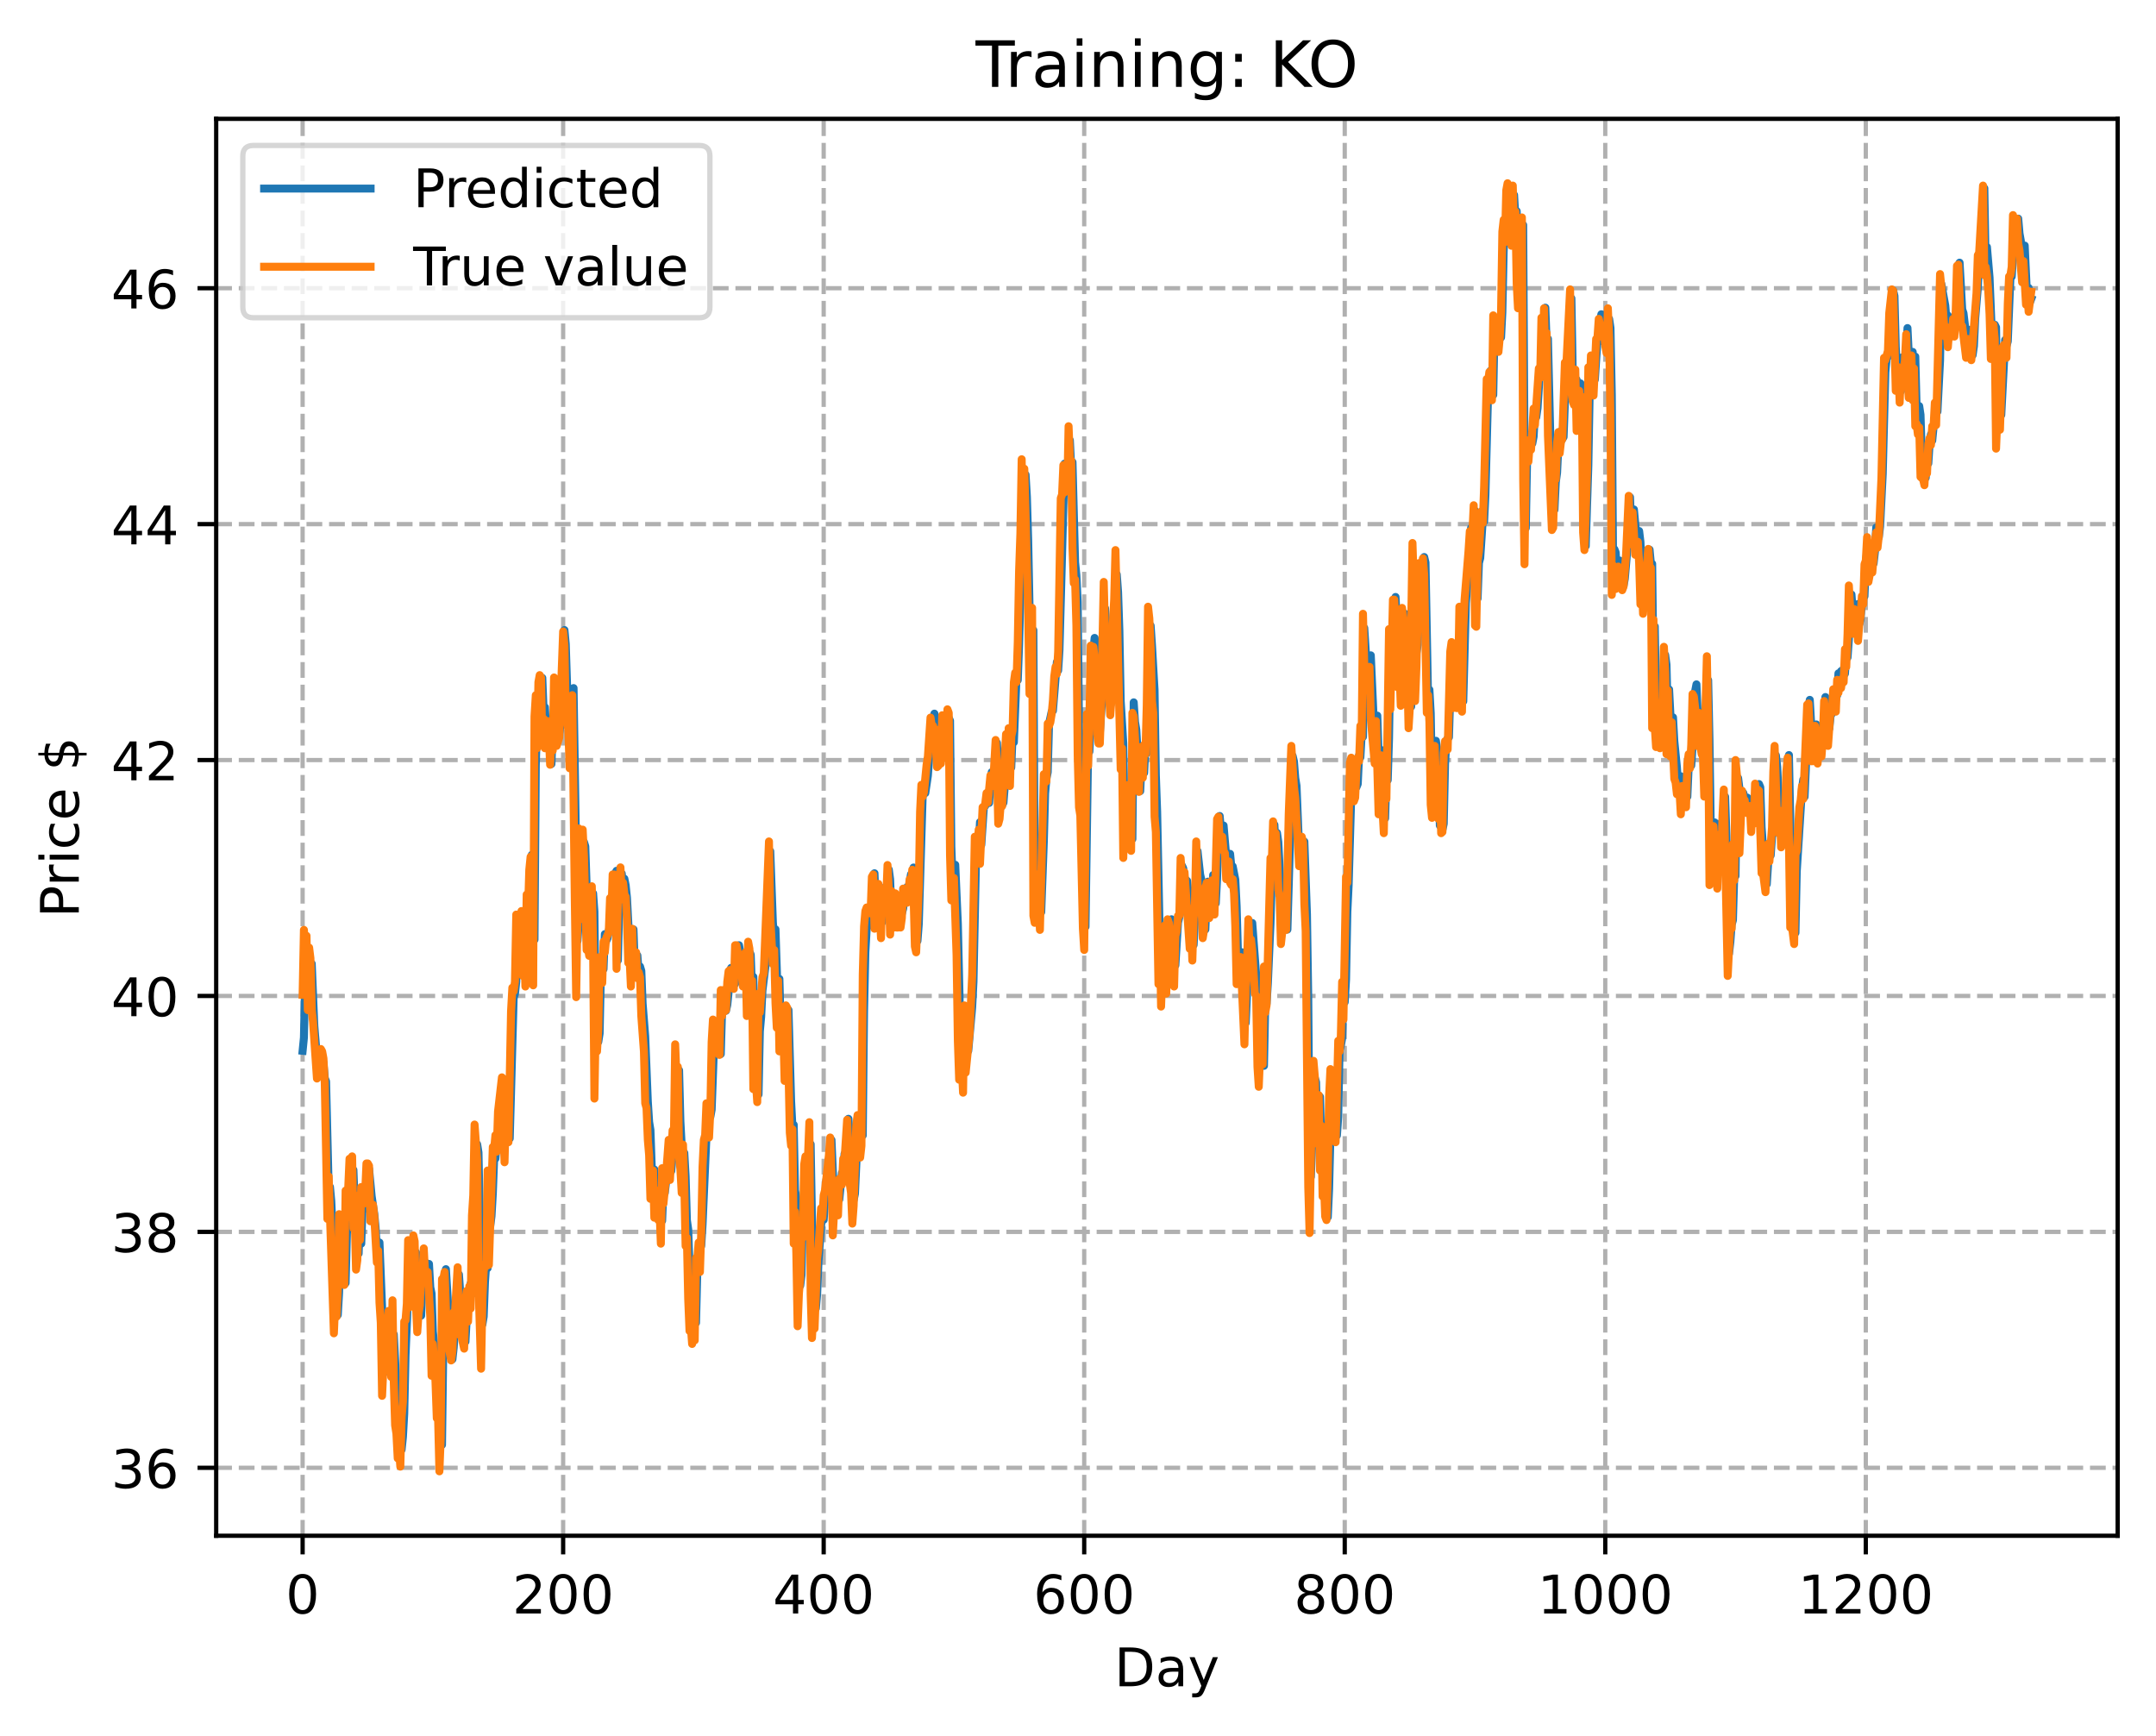 <?xml version="1.0" encoding="utf-8" standalone="no"?>
<!DOCTYPE svg PUBLIC "-//W3C//DTD SVG 1.1//EN"
  "http://www.w3.org/Graphics/SVG/1.1/DTD/svg11.dtd">
<!-- Created with matplotlib (https://matplotlib.org/) -->
<svg height="325.986pt" version="1.1" viewBox="0 0 404.923 325.986" width="404.923pt" xmlns="http://www.w3.org/2000/svg" xmlns:xlink="http://www.w3.org/1999/xlink">
 <defs>
  <style type="text/css">
*{stroke-linecap:butt;stroke-linejoin:round;}
  </style>
 </defs>
 <g id="figure_1">
  <g id="patch_1">
   <path d="M 0 325.986 
L 404.923 325.986 
L 404.923 0 
L 0 0 
z
" style="fill:#ffffff;"/>
  </g>
  <g id="axes_1">
   <g id="patch_2">
    <path d="M 40.603 288.43 
L 397.723 288.43 
L 397.723 22.318 
L 40.603 22.318 
z
" style="fill:#ffffff;"/>
   </g>
   <g id="matplotlib.axis_1">
    <g id="xtick_1">
     <g id="line2d_1">
      <path clip-path="url(#pe69fb40107)" d="M 56.836 288.43 
L 56.836 22.318 
" style="fill:none;stroke:#b0b0b0;stroke-dasharray:2.96,1.28;stroke-dashoffset:0;stroke-width:0.8;"/>
     </g>
     <g id="line2d_2">
      <defs>
       <path d="M 0 0 
L 0 3.5 
" id="me8a1e0bd2e" style="stroke:#000000;stroke-width:0.8;"/>
      </defs>
      <g>
       <use style="stroke:#000000;stroke-width:0.8;" x="56.836" xlink:href="#me8a1e0bd2e" y="288.43"/>
      </g>
     </g>
     <g id="text_1">
      <!-- 0 -->
      <defs>
       <path d="M 31.781 66.406 
Q 24.172 66.406 20.328 58.906 
Q 16.5 51.422 16.5 36.375 
Q 16.5 21.391 20.328 13.891 
Q 24.172 6.391 31.781 6.391 
Q 39.453 6.391 43.281 13.891 
Q 47.125 21.391 47.125 36.375 
Q 47.125 51.422 43.281 58.906 
Q 39.453 66.406 31.781 66.406 
z
M 31.781 74.219 
Q 44.047 74.219 50.516 64.516 
Q 56.984 54.828 56.984 36.375 
Q 56.984 17.969 50.516 8.266 
Q 44.047 -1.422 31.781 -1.422 
Q 19.531 -1.422 13.062 8.266 
Q 6.594 17.969 6.594 36.375 
Q 6.594 54.828 13.062 64.516 
Q 19.531 74.219 31.781 74.219 
z
" id="DejaVuSans-48"/>
      </defs>
      <g transform="translate(53.655 303.029)scale(0.1 -0.1)">
       <use xlink:href="#DejaVuSans-48"/>
      </g>
     </g>
    </g>
    <g id="xtick_2">
     <g id="line2d_3">
      <path clip-path="url(#pe69fb40107)" d="M 105.766 288.43 
L 105.766 22.318 
" style="fill:none;stroke:#b0b0b0;stroke-dasharray:2.96,1.28;stroke-dashoffset:0;stroke-width:0.8;"/>
     </g>
     <g id="line2d_4">
      <g>
       <use style="stroke:#000000;stroke-width:0.8;" x="105.766" xlink:href="#me8a1e0bd2e" y="288.43"/>
      </g>
     </g>
     <g id="text_2">
      <!-- 200 -->
      <defs>
       <path d="M 19.188 8.297 
L 53.609 8.297 
L 53.609 0 
L 7.328 0 
L 7.328 8.297 
Q 12.938 14.109 22.625 23.891 
Q 32.328 33.688 34.812 36.531 
Q 39.547 41.844 41.422 45.531 
Q 43.312 49.219 43.312 52.781 
Q 43.312 58.594 39.234 62.25 
Q 35.156 65.922 28.609 65.922 
Q 23.969 65.922 18.812 64.312 
Q 13.672 62.703 7.812 59.422 
L 7.812 69.391 
Q 13.766 71.781 18.938 73 
Q 24.125 74.219 28.422 74.219 
Q 39.75 74.219 46.484 68.547 
Q 53.219 62.891 53.219 53.422 
Q 53.219 48.922 51.531 44.891 
Q 49.859 40.875 45.406 35.406 
Q 44.188 33.984 37.641 27.219 
Q 31.109 20.453 19.188 8.297 
z
" id="DejaVuSans-50"/>
      </defs>
      <g transform="translate(96.223 303.029)scale(0.1 -0.1)">
       <use xlink:href="#DejaVuSans-50"/>
       <use x="63.623" xlink:href="#DejaVuSans-48"/>
       <use x="127.246" xlink:href="#DejaVuSans-48"/>
      </g>
     </g>
    </g>
    <g id="xtick_3">
     <g id="line2d_5">
      <path clip-path="url(#pe69fb40107)" d="M 154.697 288.43 
L 154.697 22.318 
" style="fill:none;stroke:#b0b0b0;stroke-dasharray:2.96,1.28;stroke-dashoffset:0;stroke-width:0.8;"/>
     </g>
     <g id="line2d_6">
      <g>
       <use style="stroke:#000000;stroke-width:0.8;" x="154.697" xlink:href="#me8a1e0bd2e" y="288.43"/>
      </g>
     </g>
     <g id="text_3">
      <!-- 400 -->
      <defs>
       <path d="M 37.797 64.312 
L 12.891 25.391 
L 37.797 25.391 
z
M 35.203 72.906 
L 47.609 72.906 
L 47.609 25.391 
L 58.016 25.391 
L 58.016 17.188 
L 47.609 17.188 
L 47.609 0 
L 37.797 0 
L 37.797 17.188 
L 4.891 17.188 
L 4.891 26.703 
z
" id="DejaVuSans-52"/>
      </defs>
      <g transform="translate(145.153 303.029)scale(0.1 -0.1)">
       <use xlink:href="#DejaVuSans-52"/>
       <use x="63.623" xlink:href="#DejaVuSans-48"/>
       <use x="127.246" xlink:href="#DejaVuSans-48"/>
      </g>
     </g>
    </g>
    <g id="xtick_4">
     <g id="line2d_7">
      <path clip-path="url(#pe69fb40107)" d="M 203.628 288.43 
L 203.628 22.318 
" style="fill:none;stroke:#b0b0b0;stroke-dasharray:2.96,1.28;stroke-dashoffset:0;stroke-width:0.8;"/>
     </g>
     <g id="line2d_8">
      <g>
       <use style="stroke:#000000;stroke-width:0.8;" x="203.628" xlink:href="#me8a1e0bd2e" y="288.43"/>
      </g>
     </g>
     <g id="text_4">
      <!-- 600 -->
      <defs>
       <path d="M 33.016 40.375 
Q 26.375 40.375 22.484 35.828 
Q 18.609 31.297 18.609 23.391 
Q 18.609 15.531 22.484 10.953 
Q 26.375 6.391 33.016 6.391 
Q 39.656 6.391 43.531 10.953 
Q 47.406 15.531 47.406 23.391 
Q 47.406 31.297 43.531 35.828 
Q 39.656 40.375 33.016 40.375 
z
M 52.594 71.297 
L 52.594 62.312 
Q 48.875 64.062 45.094 64.984 
Q 41.312 65.922 37.594 65.922 
Q 27.828 65.922 22.672 59.328 
Q 17.531 52.734 16.797 39.406 
Q 19.672 43.656 24.016 45.922 
Q 28.375 48.188 33.594 48.188 
Q 44.578 48.188 50.953 41.516 
Q 57.328 34.859 57.328 23.391 
Q 57.328 12.156 50.688 5.359 
Q 44.047 -1.422 33.016 -1.422 
Q 20.359 -1.422 13.672 8.266 
Q 6.984 17.969 6.984 36.375 
Q 6.984 53.656 15.188 63.938 
Q 23.391 74.219 37.203 74.219 
Q 40.922 74.219 44.703 73.484 
Q 48.484 72.75 52.594 71.297 
z
" id="DejaVuSans-54"/>
      </defs>
      <g transform="translate(194.084 303.029)scale(0.1 -0.1)">
       <use xlink:href="#DejaVuSans-54"/>
       <use x="63.623" xlink:href="#DejaVuSans-48"/>
       <use x="127.246" xlink:href="#DejaVuSans-48"/>
      </g>
     </g>
    </g>
    <g id="xtick_5">
     <g id="line2d_9">
      <path clip-path="url(#pe69fb40107)" d="M 252.558 288.43 
L 252.558 22.318 
" style="fill:none;stroke:#b0b0b0;stroke-dasharray:2.96,1.28;stroke-dashoffset:0;stroke-width:0.8;"/>
     </g>
     <g id="line2d_10">
      <g>
       <use style="stroke:#000000;stroke-width:0.8;" x="252.558" xlink:href="#me8a1e0bd2e" y="288.43"/>
      </g>
     </g>
     <g id="text_5">
      <!-- 800 -->
      <defs>
       <path d="M 31.781 34.625 
Q 24.75 34.625 20.719 30.859 
Q 16.703 27.094 16.703 20.516 
Q 16.703 13.922 20.719 10.156 
Q 24.75 6.391 31.781 6.391 
Q 38.812 6.391 42.859 10.172 
Q 46.922 13.969 46.922 20.516 
Q 46.922 27.094 42.891 30.859 
Q 38.875 34.625 31.781 34.625 
z
M 21.922 38.812 
Q 15.578 40.375 12.031 44.719 
Q 8.5 49.078 8.5 55.328 
Q 8.5 64.062 14.719 69.141 
Q 20.953 74.219 31.781 74.219 
Q 42.672 74.219 48.875 69.141 
Q 55.078 64.062 55.078 55.328 
Q 55.078 49.078 51.531 44.719 
Q 48 40.375 41.703 38.812 
Q 48.828 37.156 52.797 32.312 
Q 56.781 27.484 56.781 20.516 
Q 56.781 9.906 50.312 4.234 
Q 43.844 -1.422 31.781 -1.422 
Q 19.734 -1.422 13.25 4.234 
Q 6.781 9.906 6.781 20.516 
Q 6.781 27.484 10.781 32.312 
Q 14.797 37.156 21.922 38.812 
z
M 18.312 54.391 
Q 18.312 48.734 21.844 45.562 
Q 25.391 42.391 31.781 42.391 
Q 38.141 42.391 41.719 45.562 
Q 45.312 48.734 45.312 54.391 
Q 45.312 60.062 41.719 63.234 
Q 38.141 66.406 31.781 66.406 
Q 25.391 66.406 21.844 63.234 
Q 18.312 60.062 18.312 54.391 
z
" id="DejaVuSans-56"/>
      </defs>
      <g transform="translate(243.015 303.029)scale(0.1 -0.1)">
       <use xlink:href="#DejaVuSans-56"/>
       <use x="63.623" xlink:href="#DejaVuSans-48"/>
       <use x="127.246" xlink:href="#DejaVuSans-48"/>
      </g>
     </g>
    </g>
    <g id="xtick_6">
     <g id="line2d_11">
      <path clip-path="url(#pe69fb40107)" d="M 301.489 288.43 
L 301.489 22.318 
" style="fill:none;stroke:#b0b0b0;stroke-dasharray:2.96,1.28;stroke-dashoffset:0;stroke-width:0.8;"/>
     </g>
     <g id="line2d_12">
      <g>
       <use style="stroke:#000000;stroke-width:0.8;" x="301.489" xlink:href="#me8a1e0bd2e" y="288.43"/>
      </g>
     </g>
     <g id="text_6">
      <!-- 1000 -->
      <defs>
       <path d="M 12.406 8.297 
L 28.516 8.297 
L 28.516 63.922 
L 10.984 60.406 
L 10.984 69.391 
L 28.422 72.906 
L 38.281 72.906 
L 38.281 8.297 
L 54.391 8.297 
L 54.391 0 
L 12.406 0 
z
" id="DejaVuSans-49"/>
      </defs>
      <g transform="translate(288.764 303.029)scale(0.1 -0.1)">
       <use xlink:href="#DejaVuSans-49"/>
       <use x="63.623" xlink:href="#DejaVuSans-48"/>
       <use x="127.246" xlink:href="#DejaVuSans-48"/>
       <use x="190.869" xlink:href="#DejaVuSans-48"/>
      </g>
     </g>
    </g>
    <g id="xtick_7">
     <g id="line2d_13">
      <path clip-path="url(#pe69fb40107)" d="M 350.419 288.43 
L 350.419 22.318 
" style="fill:none;stroke:#b0b0b0;stroke-dasharray:2.96,1.28;stroke-dashoffset:0;stroke-width:0.8;"/>
     </g>
     <g id="line2d_14">
      <g>
       <use style="stroke:#000000;stroke-width:0.8;" x="350.419" xlink:href="#me8a1e0bd2e" y="288.43"/>
      </g>
     </g>
     <g id="text_7">
      <!-- 1200 -->
      <g transform="translate(337.694 303.029)scale(0.1 -0.1)">
       <use xlink:href="#DejaVuSans-49"/>
       <use x="63.623" xlink:href="#DejaVuSans-50"/>
       <use x="127.246" xlink:href="#DejaVuSans-48"/>
       <use x="190.869" xlink:href="#DejaVuSans-48"/>
      </g>
     </g>
    </g>
    <g id="text_8">
     <!-- Day -->
     <defs>
      <path d="M 19.672 64.797 
L 19.672 8.109 
L 31.594 8.109 
Q 46.688 8.109 53.688 14.938 
Q 60.688 21.781 60.688 36.531 
Q 60.688 51.172 53.688 57.984 
Q 46.688 64.797 31.594 64.797 
z
M 9.812 72.906 
L 30.078 72.906 
Q 51.266 72.906 61.172 64.094 
Q 71.094 55.281 71.094 36.531 
Q 71.094 17.672 61.125 8.828 
Q 51.172 0 30.078 0 
L 9.812 0 
z
" id="DejaVuSans-68"/>
      <path d="M 34.281 27.484 
Q 23.391 27.484 19.188 25 
Q 14.984 22.516 14.984 16.5 
Q 14.984 11.719 18.141 8.906 
Q 21.297 6.109 26.703 6.109 
Q 34.188 6.109 38.703 11.406 
Q 43.219 16.703 43.219 25.484 
L 43.219 27.484 
z
M 52.203 31.203 
L 52.203 0 
L 43.219 0 
L 43.219 8.297 
Q 40.141 3.328 35.547 0.953 
Q 30.953 -1.422 24.312 -1.422 
Q 15.922 -1.422 10.953 3.297 
Q 6 8.016 6 15.922 
Q 6 25.141 12.172 29.828 
Q 18.359 34.516 30.609 34.516 
L 43.219 34.516 
L 43.219 35.406 
Q 43.219 41.609 39.141 45 
Q 35.062 48.391 27.688 48.391 
Q 23 48.391 18.547 47.266 
Q 14.109 46.141 10.016 43.891 
L 10.016 52.203 
Q 14.938 54.109 19.578 55.047 
Q 24.219 56 28.609 56 
Q 40.484 56 46.344 49.844 
Q 52.203 43.703 52.203 31.203 
z
" id="DejaVuSans-97"/>
      <path d="M 32.172 -5.078 
Q 28.375 -14.844 24.75 -17.812 
Q 21.141 -20.797 15.094 -20.797 
L 7.906 -20.797 
L 7.906 -13.281 
L 13.188 -13.281 
Q 16.891 -13.281 18.938 -11.516 
Q 21 -9.766 23.484 -3.219 
L 25.094 0.875 
L 2.984 54.688 
L 12.5 54.688 
L 29.594 11.922 
L 46.688 54.688 
L 56.203 54.688 
z
" id="DejaVuSans-121"/>
     </defs>
     <g transform="translate(209.29 316.707)scale(0.1 -0.1)">
      <use xlink:href="#DejaVuSans-68"/>
      <use x="77.002" xlink:href="#DejaVuSans-97"/>
      <use x="138.281" xlink:href="#DejaVuSans-121"/>
     </g>
    </g>
   </g>
   <g id="matplotlib.axis_2">
    <g id="ytick_1">
     <g id="line2d_15">
      <path clip-path="url(#pe69fb40107)" d="M 40.603 275.67 
L 397.723 275.67 
" style="fill:none;stroke:#b0b0b0;stroke-dasharray:2.96,1.28;stroke-dashoffset:0;stroke-width:0.8;"/>
     </g>
     <g id="line2d_16">
      <defs>
       <path d="M 0 0 
L -3.5 0 
" id="me20e9d7773" style="stroke:#000000;stroke-width:0.8;"/>
      </defs>
      <g>
       <use style="stroke:#000000;stroke-width:0.8;" x="40.603" xlink:href="#me20e9d7773" y="275.67"/>
      </g>
     </g>
     <g id="text_9">
      <!-- 36 -->
      <defs>
       <path d="M 40.578 39.312 
Q 47.656 37.797 51.625 33 
Q 55.609 28.219 55.609 21.188 
Q 55.609 10.406 48.188 4.484 
Q 40.766 -1.422 27.094 -1.422 
Q 22.516 -1.422 17.656 -0.516 
Q 12.797 0.391 7.625 2.203 
L 7.625 11.719 
Q 11.719 9.328 16.594 8.109 
Q 21.484 6.891 26.812 6.891 
Q 36.078 6.891 40.938 10.547 
Q 45.797 14.203 45.797 21.188 
Q 45.797 27.641 41.281 31.266 
Q 36.766 34.906 28.719 34.906 
L 20.219 34.906 
L 20.219 43.016 
L 29.109 43.016 
Q 36.375 43.016 40.234 45.922 
Q 44.094 48.828 44.094 54.297 
Q 44.094 59.906 40.109 62.906 
Q 36.141 65.922 28.719 65.922 
Q 24.656 65.922 20.016 65.031 
Q 15.375 64.156 9.812 62.312 
L 9.812 71.094 
Q 15.438 72.656 20.344 73.438 
Q 25.25 74.219 29.594 74.219 
Q 40.828 74.219 47.359 69.109 
Q 53.906 64.016 53.906 55.328 
Q 53.906 49.266 50.438 45.094 
Q 46.969 40.922 40.578 39.312 
z
" id="DejaVuSans-51"/>
      </defs>
      <g transform="translate(20.878 279.469)scale(0.1 -0.1)">
       <use xlink:href="#DejaVuSans-51"/>
       <use x="63.623" xlink:href="#DejaVuSans-54"/>
      </g>
     </g>
    </g>
    <g id="ytick_2">
     <g id="line2d_17">
      <path clip-path="url(#pe69fb40107)" d="M 40.603 231.362 
L 397.723 231.362 
" style="fill:none;stroke:#b0b0b0;stroke-dasharray:2.96,1.28;stroke-dashoffset:0;stroke-width:0.8;"/>
     </g>
     <g id="line2d_18">
      <g>
       <use style="stroke:#000000;stroke-width:0.8;" x="40.603" xlink:href="#me20e9d7773" y="231.362"/>
      </g>
     </g>
     <g id="text_10">
      <!-- 38 -->
      <g transform="translate(20.878 235.161)scale(0.1 -0.1)">
       <use xlink:href="#DejaVuSans-51"/>
       <use x="63.623" xlink:href="#DejaVuSans-56"/>
      </g>
     </g>
    </g>
    <g id="ytick_3">
     <g id="line2d_19">
      <path clip-path="url(#pe69fb40107)" d="M 40.603 187.054 
L 397.723 187.054 
" style="fill:none;stroke:#b0b0b0;stroke-dasharray:2.96,1.28;stroke-dashoffset:0;stroke-width:0.8;"/>
     </g>
     <g id="line2d_20">
      <g>
       <use style="stroke:#000000;stroke-width:0.8;" x="40.603" xlink:href="#me20e9d7773" y="187.054"/>
      </g>
     </g>
     <g id="text_11">
      <!-- 40 -->
      <g transform="translate(20.878 190.853)scale(0.1 -0.1)">
       <use xlink:href="#DejaVuSans-52"/>
       <use x="63.623" xlink:href="#DejaVuSans-48"/>
      </g>
     </g>
    </g>
    <g id="ytick_4">
     <g id="line2d_21">
      <path clip-path="url(#pe69fb40107)" d="M 40.603 142.746 
L 397.723 142.746 
" style="fill:none;stroke:#b0b0b0;stroke-dasharray:2.96,1.28;stroke-dashoffset:0;stroke-width:0.8;"/>
     </g>
     <g id="line2d_22">
      <g>
       <use style="stroke:#000000;stroke-width:0.8;" x="40.603" xlink:href="#me20e9d7773" y="142.746"/>
      </g>
     </g>
     <g id="text_12">
      <!-- 42 -->
      <g transform="translate(20.878 146.546)scale(0.1 -0.1)">
       <use xlink:href="#DejaVuSans-52"/>
       <use x="63.623" xlink:href="#DejaVuSans-50"/>
      </g>
     </g>
    </g>
    <g id="ytick_5">
     <g id="line2d_23">
      <path clip-path="url(#pe69fb40107)" d="M 40.603 98.439 
L 397.723 98.439 
" style="fill:none;stroke:#b0b0b0;stroke-dasharray:2.96,1.28;stroke-dashoffset:0;stroke-width:0.8;"/>
     </g>
     <g id="line2d_24">
      <g>
       <use style="stroke:#000000;stroke-width:0.8;" x="40.603" xlink:href="#me20e9d7773" y="98.439"/>
      </g>
     </g>
     <g id="text_13">
      <!-- 44 -->
      <g transform="translate(20.878 102.238)scale(0.1 -0.1)">
       <use xlink:href="#DejaVuSans-52"/>
       <use x="63.623" xlink:href="#DejaVuSans-52"/>
      </g>
     </g>
    </g>
    <g id="ytick_6">
     <g id="line2d_25">
      <path clip-path="url(#pe69fb40107)" d="M 40.603 54.131 
L 397.723 54.131 
" style="fill:none;stroke:#b0b0b0;stroke-dasharray:2.96,1.28;stroke-dashoffset:0;stroke-width:0.8;"/>
     </g>
     <g id="line2d_26">
      <g>
       <use style="stroke:#000000;stroke-width:0.8;" x="40.603" xlink:href="#me20e9d7773" y="54.131"/>
      </g>
     </g>
     <g id="text_14">
      <!-- 46 -->
      <g transform="translate(20.878 57.93)scale(0.1 -0.1)">
       <use xlink:href="#DejaVuSans-52"/>
       <use x="63.623" xlink:href="#DejaVuSans-54"/>
      </g>
     </g>
    </g>
    <g id="text_15">
     <!-- Price $ -->
     <defs>
      <path d="M 19.672 64.797 
L 19.672 37.406 
L 32.078 37.406 
Q 38.969 37.406 42.719 40.969 
Q 46.484 44.531 46.484 51.125 
Q 46.484 57.672 42.719 61.234 
Q 38.969 64.797 32.078 64.797 
z
M 9.812 72.906 
L 32.078 72.906 
Q 44.344 72.906 50.609 67.359 
Q 56.891 61.812 56.891 51.125 
Q 56.891 40.328 50.609 34.812 
Q 44.344 29.297 32.078 29.297 
L 19.672 29.297 
L 19.672 0 
L 9.812 0 
z
" id="DejaVuSans-80"/>
      <path d="M 41.109 46.297 
Q 39.594 47.172 37.812 47.578 
Q 36.031 48 33.891 48 
Q 26.266 48 22.188 43.047 
Q 18.109 38.094 18.109 28.812 
L 18.109 0 
L 9.078 0 
L 9.078 54.688 
L 18.109 54.688 
L 18.109 46.188 
Q 20.953 51.172 25.484 53.578 
Q 30.031 56 36.531 56 
Q 37.453 56 38.578 55.875 
Q 39.703 55.766 41.062 55.516 
z
" id="DejaVuSans-114"/>
      <path d="M 9.422 54.688 
L 18.406 54.688 
L 18.406 0 
L 9.422 0 
z
M 9.422 75.984 
L 18.406 75.984 
L 18.406 64.594 
L 9.422 64.594 
z
" id="DejaVuSans-105"/>
      <path d="M 48.781 52.594 
L 48.781 44.188 
Q 44.969 46.297 41.141 47.344 
Q 37.312 48.391 33.406 48.391 
Q 24.656 48.391 19.812 42.844 
Q 14.984 37.312 14.984 27.297 
Q 14.984 17.281 19.812 11.734 
Q 24.656 6.203 33.406 6.203 
Q 37.312 6.203 41.141 7.25 
Q 44.969 8.297 48.781 10.406 
L 48.781 2.094 
Q 45.016 0.344 40.984 -0.531 
Q 36.969 -1.422 32.422 -1.422 
Q 20.062 -1.422 12.781 6.344 
Q 5.516 14.109 5.516 27.297 
Q 5.516 40.672 12.859 48.328 
Q 20.219 56 33.016 56 
Q 37.156 56 41.109 55.141 
Q 45.062 54.297 48.781 52.594 
z
" id="DejaVuSans-99"/>
      <path d="M 56.203 29.594 
L 56.203 25.203 
L 14.891 25.203 
Q 15.484 15.922 20.484 11.062 
Q 25.484 6.203 34.422 6.203 
Q 39.594 6.203 44.453 7.469 
Q 49.312 8.734 54.109 11.281 
L 54.109 2.781 
Q 49.266 0.734 44.188 -0.344 
Q 39.109 -1.422 33.891 -1.422 
Q 20.797 -1.422 13.156 6.188 
Q 5.516 13.812 5.516 26.812 
Q 5.516 40.234 12.766 48.109 
Q 20.016 56 32.328 56 
Q 43.359 56 49.781 48.891 
Q 56.203 41.797 56.203 29.594 
z
M 47.219 32.234 
Q 47.125 39.594 43.094 43.984 
Q 39.062 48.391 32.422 48.391 
Q 24.906 48.391 20.391 44.141 
Q 15.875 39.891 15.188 32.172 
z
" id="DejaVuSans-101"/>
      <path id="DejaVuSans-32"/>
      <path d="M 33.797 -14.703 
L 28.906 -14.703 
L 28.859 0 
Q 23.734 0.094 18.609 1.188 
Q 13.484 2.297 8.297 4.5 
L 8.297 13.281 
Q 13.281 10.156 18.375 8.562 
Q 23.484 6.984 28.906 6.938 
L 28.906 29.203 
Q 18.109 30.953 13.203 35.156 
Q 8.297 39.359 8.297 46.688 
Q 8.297 54.641 13.625 59.219 
Q 18.953 63.812 28.906 64.5 
L 28.906 75.984 
L 33.797 75.984 
L 33.797 64.656 
Q 38.328 64.453 42.578 63.688 
Q 46.828 62.938 50.875 61.625 
L 50.875 53.078 
Q 46.828 55.125 42.547 56.25 
Q 38.281 57.375 33.797 57.562 
L 33.797 36.719 
Q 44.875 35.016 50.094 30.609 
Q 55.328 26.219 55.328 18.609 
Q 55.328 10.359 49.781 5.594 
Q 44.234 0.828 33.797 0.094 
z
M 28.906 37.594 
L 28.906 57.625 
Q 23.25 56.984 20.266 54.391 
Q 17.281 51.812 17.281 47.516 
Q 17.281 43.312 20.031 40.969 
Q 22.797 38.625 28.906 37.594 
z
M 33.797 28.219 
L 33.797 7.078 
Q 39.984 7.906 43.141 10.594 
Q 46.297 13.281 46.297 17.672 
Q 46.297 21.969 43.281 24.5 
Q 40.281 27.047 33.797 28.219 
z
" id="DejaVuSans-36"/>
     </defs>
     <g transform="translate(14.798 172.342)rotate(-90)scale(0.1 -0.1)">
      <use xlink:href="#DejaVuSans-80"/>
      <use x="58.553" xlink:href="#DejaVuSans-114"/>
      <use x="99.666" xlink:href="#DejaVuSans-105"/>
      <use x="127.449" xlink:href="#DejaVuSans-99"/>
      <use x="182.43" xlink:href="#DejaVuSans-101"/>
      <use x="243.953" xlink:href="#DejaVuSans-32"/>
      <use x="275.74" xlink:href="#DejaVuSans-36"/>
     </g>
    </g>
   </g>
   <g id="line2d_27">
    <path clip-path="url(#pe69fb40107)" d="M 56.836 197.354 
L 57.081 194.872 
L 57.325 183.741 
L 57.814 178.651 
L 58.059 185.181 
L 58.304 182.229 
L 58.548 180.998 
L 59.038 192.729 
L 59.772 201.509 
L 60.016 199.691 
L 60.261 201.45 
L 60.506 198.805 
L 60.75 199.621 
L 60.995 202.476 
L 61.24 203.102 
L 61.729 223.197 
L 61.974 222.929 
L 62.218 225.587 
L 62.463 230.905 
L 62.952 246.242 
L 63.197 244.7 
L 63.441 246.963 
L 63.686 242.695 
L 63.931 232.18 
L 64.175 230.461 
L 64.42 236.967 
L 64.665 237.749 
L 64.909 240.973 
L 65.154 231.651 
L 65.399 228.191 
L 65.643 226.825 
L 65.888 221.04 
L 66.377 219.738 
L 66.622 226.077 
L 66.867 228.619 
L 67.111 235.152 
L 67.356 235.431 
L 67.601 228.688 
L 67.845 233.574 
L 68.09 226.894 
L 68.335 226.113 
L 68.579 226.99 
L 69.313 219.525 
L 69.802 224.667 
L 70.292 227.977 
L 70.536 230.499 
L 70.781 234.563 
L 71.026 234.953 
L 71.27 233.36 
L 72.249 257.704 
L 72.494 253.533 
L 72.738 255.895 
L 73.228 247.368 
L 73.472 247.651 
L 73.717 253.639 
L 73.962 250.622 
L 74.94 270.104 
L 75.185 269.317 
L 75.429 272.264 
L 75.674 269.859 
L 75.919 265.503 
L 76.163 254.62 
L 76.897 236.949 
L 77.142 240.964 
L 77.387 240.352 
L 77.631 242.699 
L 77.876 236.577 
L 78.121 235.219 
L 78.365 237.93 
L 78.61 244.785 
L 78.855 245.294 
L 79.099 247.095 
L 79.344 240.882 
L 80.078 237.23 
L 80.323 241.032 
L 80.567 237.383 
L 80.812 241.779 
L 81.056 242.941 
L 81.301 250.09 
L 81.79 255.032 
L 82.524 264.263 
L 82.769 270.762 
L 83.014 271.364 
L 83.258 252.576 
L 83.748 238.366 
L 84.482 250.409 
L 84.971 255.294 
L 85.216 253.068 
L 85.95 241.873 
L 86.194 239.364 
L 86.684 246.461 
L 86.928 249.387 
L 87.417 251.988 
L 87.907 243.064 
L 88.151 244.944 
L 88.396 241.027 
L 88.641 243.058 
L 89.375 216.017 
L 89.619 214.914 
L 89.864 216.471 
L 90.353 240.205 
L 90.598 248.745 
L 90.843 247.258 
L 91.087 240.74 
L 91.332 237.219 
L 91.577 238.174 
L 91.821 227.62 
L 92.066 230.329 
L 92.311 228.404 
L 92.555 224.192 
L 92.8 217.743 
L 93.044 217.603 
L 93.289 214.751 
L 93.534 214.594 
L 93.778 209.834 
L 94.512 202.616 
L 94.757 206.673 
L 95.002 212.819 
L 95.246 209.621 
L 95.491 212.733 
L 95.736 213.821 
L 96.47 187.448 
L 96.714 186.651 
L 96.959 184.36 
L 97.204 176.448 
L 97.448 180.494 
L 97.693 176.892 
L 97.938 177.019 
L 98.182 172.263 
L 98.427 177.579 
L 98.672 175.491 
L 98.916 182.039 
L 99.161 173.765 
L 99.405 170.452 
L 99.895 160.531 
L 100.139 163.877 
L 100.384 176.479 
L 100.629 143.773 
L 100.873 134.779 
L 101.118 137.381 
L 101.363 129.791 
L 101.607 127.463 
L 101.852 127.325 
L 102.097 133.613 
L 102.341 132.821 
L 102.586 137.36 
L 102.831 136.61 
L 103.075 136.25 
L 103.32 137.265 
L 103.565 143.491 
L 103.809 137.45 
L 104.054 139.283 
L 104.299 129.48 
L 104.543 131.317 
L 104.788 136.452 
L 105.032 137.668 
L 105.277 136.208 
L 105.522 131.868 
L 106.011 118.333 
L 106.256 120.954 
L 106.5 128.591 
L 106.745 132.187 
L 106.99 133.448 
L 107.234 142.134 
L 107.479 140.007 
L 107.724 129.233 
L 108.458 176.69 
L 108.702 172.864 
L 108.947 159.687 
L 109.192 166.785 
L 109.436 170.285 
L 109.681 158.16 
L 109.926 158.965 
L 110.415 173.716 
L 110.66 176.821 
L 110.904 177.341 
L 111.393 167.794 
L 111.638 171.197 
L 111.883 192.74 
L 112.127 190.802 
L 112.372 195.662 
L 112.617 194.075 
L 112.861 182.153 
L 113.106 180.065 
L 113.351 182.011 
L 113.595 175.443 
L 113.84 176.754 
L 114.085 176.228 
L 114.574 173.672 
L 114.819 169.011 
L 115.063 170.716 
L 115.308 165.252 
L 115.553 164.002 
L 115.797 163.543 
L 116.042 180.375 
L 116.287 170.912 
L 116.531 168.773 
L 116.776 164.077 
L 117.02 166.703 
L 117.265 165.034 
L 117.51 166.266 
L 117.754 168.638 
L 118.244 177.901 
L 118.488 176.546 
L 118.733 180.827 
L 118.978 174.557 
L 119.222 181.565 
L 119.467 179.662 
L 119.712 179.452 
L 119.956 182.774 
L 120.201 181.515 
L 120.446 182.338 
L 120.69 188.466 
L 121.18 194.635 
L 121.669 206.883 
L 121.914 210.712 
L 122.158 212.219 
L 122.403 219.156 
L 122.648 221.795 
L 122.892 219.654 
L 123.381 226.953 
L 123.626 224.68 
L 123.871 226.306 
L 124.115 225.984 
L 124.36 229.261 
L 124.605 223.084 
L 124.849 224.062 
L 125.339 220.024 
L 125.828 215.332 
L 126.073 219.937 
L 126.317 217.058 
L 126.562 211.939 
L 126.807 212.185 
L 127.051 202.789 
L 127.541 201.02 
L 127.785 210.603 
L 128.275 219.8 
L 128.519 216.538 
L 128.764 220.856 
L 129.008 229.183 
L 129.253 230.872 
L 129.742 244.99 
L 129.987 246.657 
L 130.232 249.918 
L 130.476 247.717 
L 130.721 248.441 
L 130.966 238.616 
L 131.455 234.587 
L 131.7 233.989 
L 131.944 230.057 
L 132.678 213.427 
L 132.923 209.231 
L 133.168 207.335 
L 133.412 209.757 
L 133.657 208.412 
L 134.146 195.247 
L 134.391 195.06 
L 134.636 195.124 
L 134.88 194.103 
L 135.369 197.961 
L 135.614 189.756 
L 135.859 188.999 
L 136.103 187.502 
L 136.348 189.828 
L 136.593 188.754 
L 136.837 186.332 
L 137.082 182.521 
L 137.327 181.777 
L 138.061 184.767 
L 138.305 178.864 
L 138.55 178.586 
L 138.795 177.522 
L 139.039 178.776 
L 139.284 182.164 
L 139.529 180.581 
L 139.773 184.404 
L 140.018 180.189 
L 140.263 179.507 
L 140.507 185.892 
L 140.752 178.765 
L 140.996 179.289 
L 141.241 186.223 
L 141.486 183.46 
L 141.73 194.491 
L 141.975 198.456 
L 142.22 200.386 
L 142.464 205.556 
L 142.709 193.671 
L 142.954 190.964 
L 143.198 186.035 
L 143.932 180.111 
L 144.666 159.878 
L 145.156 173.205 
L 145.4 176.552 
L 145.645 174.537 
L 146.134 189.362 
L 146.379 183.849 
L 146.624 192.757 
L 147.113 190.772 
L 147.357 192.459 
L 147.602 197.802 
L 147.847 190.714 
L 148.091 189.7 
L 148.581 206.819 
L 148.825 211.606 
L 149.07 211.253 
L 149.315 223.577 
L 149.559 224.933 
L 149.804 231.19 
L 150.049 240.819 
L 150.293 241.445 
L 150.538 239.453 
L 150.783 228.011 
L 151.027 227.805 
L 151.517 217.348 
L 151.761 217.787 
L 152.006 217.679 
L 152.251 214.902 
L 152.74 243.098 
L 152.984 245.455 
L 153.229 245.73 
L 153.474 242.986 
L 153.718 236.918 
L 154.452 226.983 
L 154.697 229.1 
L 155.186 221.739 
L 155.676 219.188 
L 155.92 217.314 
L 156.165 214.113 
L 156.654 225.464 
L 156.899 226.019 
L 157.144 224.807 
L 157.388 222.048 
L 157.633 225.273 
L 158.122 220.296 
L 158.367 220.876 
L 158.612 216.719 
L 158.856 216.443 
L 159.345 210.125 
L 160.079 221.004 
L 160.324 225.394 
L 160.569 224.203 
L 161.058 213.623 
L 161.303 211.281 
L 161.547 210.831 
L 161.792 213.037 
L 162.037 213.242 
L 162.281 189.903 
L 162.526 178.852 
L 162.771 174.44 
L 163.015 172.587 
L 163.26 173.834 
L 163.505 170.288 
L 163.749 170.839 
L 164.239 164.012 
L 164.483 169.99 
L 164.728 167.988 
L 164.972 169.549 
L 165.217 166.542 
L 165.462 168.874 
L 165.706 173.158 
L 165.951 166.921 
L 166.196 168.149 
L 166.44 167.244 
L 166.685 167.953 
L 166.93 163.318 
L 167.174 165.145 
L 167.419 171.276 
L 167.664 168.005 
L 167.908 170.735 
L 168.153 171.3 
L 168.398 168.462 
L 168.642 171.48 
L 168.887 171.33 
L 169.132 169.841 
L 169.376 171.575 
L 169.621 170.644 
L 169.866 168.257 
L 170.11 168.536 
L 170.355 166.612 
L 170.6 167.223 
L 171.089 164.204 
L 171.333 165.416 
L 171.578 162.935 
L 171.823 165.591 
L 172.067 174.028 
L 172.312 176.71 
L 172.557 173.54 
L 173.291 149.291 
L 173.535 148.518 
L 173.78 148.951 
L 174.269 145.677 
L 174.759 138.871 
L 175.003 136.593 
L 175.493 134.032 
L 175.982 138.605 
L 176.227 141.883 
L 176.471 141.759 
L 176.716 139.296 
L 176.96 141.615 
L 177.205 135.849 
L 177.45 137.565 
L 177.694 137.024 
L 177.939 141.4 
L 178.184 134.831 
L 178.428 135.355 
L 178.673 158.992 
L 178.918 165.797 
L 179.162 163.517 
L 179.407 162.418 
L 179.896 173.498 
L 180.386 194.717 
L 180.63 199.487 
L 180.875 199.3 
L 181.12 201.497 
L 181.364 193.69 
L 181.609 196.563 
L 181.854 197.352 
L 182.588 189.117 
L 182.832 184.339 
L 183.321 160.615 
L 183.566 158.974 
L 183.811 159.024 
L 184.055 154.405 
L 184.3 158.68 
L 184.789 151.503 
L 185.034 151.363 
L 185.279 150.513 
L 185.523 148.893 
L 185.768 150.8 
L 186.013 147.008 
L 186.257 145.02 
L 186.502 146.458 
L 186.747 146.695 
L 187.236 139.53 
L 187.481 143.924 
L 187.725 150.559 
L 187.97 151.621 
L 188.459 150.762 
L 188.704 147.739 
L 188.948 142.378 
L 189.193 140.163 
L 189.438 143.278 
L 189.682 137.89 
L 189.927 144.144 
L 190.172 138.206 
L 190.416 139.413 
L 190.906 127.437 
L 191.15 127.732 
L 191.395 121.133 
L 192.129 92.825 
L 192.374 96.639 
L 192.618 89.165 
L 192.863 93.298 
L 193.108 101.484 
L 193.597 125.936 
L 194.086 118.37 
L 194.331 167.13 
L 194.575 168.765 
L 194.82 162.063 
L 195.065 161.449 
L 195.309 168.118 
L 195.554 171.309 
L 196.043 158.039 
L 196.288 149.007 
L 196.533 146.218 
L 196.777 145.024 
L 197.022 135.936 
L 197.511 133.672 
L 197.756 133.486 
L 198.49 124.342 
L 198.735 125.919 
L 198.979 122.114 
L 199.713 94.991 
L 199.958 87.072 
L 200.203 88.942 
L 200.447 88.965 
L 200.692 92.211 
L 200.936 82.683 
L 201.181 87.764 
L 201.426 86.792 
L 201.915 105.592 
L 202.16 108.022 
L 202.404 113.127 
L 202.649 136.861 
L 202.894 144.202 
L 203.138 148.17 
L 203.628 167.6 
L 203.872 174.056 
L 204.362 140.748 
L 204.606 141.161 
L 204.851 135.719 
L 205.096 124.505 
L 205.585 119.81 
L 205.83 123.328 
L 206.074 124.427 
L 206.563 137.594 
L 207.053 130.435 
L 207.542 114.262 
L 207.787 117.501 
L 208.031 123.77 
L 208.276 124.825 
L 208.521 132.621 
L 209.01 130.548 
L 209.255 119.567 
L 209.499 115.537 
L 209.744 107.898 
L 209.989 111.22 
L 210.233 118.446 
L 210.478 131.654 
L 210.967 139.586 
L 211.212 154.177 
L 211.457 152.67 
L 211.946 147.957 
L 212.191 147.323 
L 212.68 157.566 
L 212.924 131.911 
L 213.169 135.588 
L 213.414 137.076 
L 213.903 145.727 
L 214.148 148.58 
L 214.392 143.317 
L 214.637 143.525 
L 214.882 145.153 
L 215.126 140.339 
L 215.371 141.45 
L 215.616 134.468 
L 215.86 118.619 
L 216.105 117.514 
L 216.35 121.099 
L 216.839 129.563 
L 217.084 145.63 
L 217.328 152.5 
L 217.818 176.16 
L 218.062 175.106 
L 218.307 183.754 
L 218.551 181.263 
L 218.796 175.966 
L 219.041 175.259 
L 219.285 182.331 
L 219.53 176.132 
L 219.775 173.366 
L 220.019 172.65 
L 220.264 174.276 
L 220.753 181.287 
L 221.243 173.274 
L 221.732 171.195 
L 221.977 162.58 
L 222.221 163.062 
L 222.466 165.969 
L 222.711 165.212 
L 222.955 165.435 
L 223.2 167.792 
L 223.445 173.736 
L 223.689 174.617 
L 223.934 172.911 
L 224.179 177.459 
L 224.423 172.515 
L 224.668 169.957 
L 224.912 159.842 
L 225.402 164.261 
L 225.646 165.312 
L 225.891 167.997 
L 226.136 172.608 
L 226.38 174.568 
L 226.625 168.657 
L 226.87 165.591 
L 227.114 166.654 
L 227.359 168.782 
L 227.604 169.521 
L 227.848 164.34 
L 228.093 164.425 
L 228.338 169.659 
L 228.582 164.981 
L 228.827 155.834 
L 229.072 153.257 
L 229.316 156.135 
L 229.561 157.173 
L 229.806 155.044 
L 230.295 160.829 
L 230.539 163.924 
L 230.784 161.552 
L 231.029 160.364 
L 231.273 162.943 
L 231.518 162.721 
L 232.007 165.21 
L 232.252 170.164 
L 232.497 178.926 
L 232.741 181.533 
L 232.986 181.382 
L 233.231 178.842 
L 233.965 192.102 
L 234.699 175.788 
L 234.943 176.965 
L 235.188 173.346 
L 235.922 183.139 
L 236.167 183.852 
L 236.656 198.985 
L 236.9 197.232 
L 237.145 196.98 
L 237.39 200.175 
L 237.634 188.316 
L 237.879 188.489 
L 238.124 184.602 
L 238.613 173.365 
L 238.858 164.448 
L 239.102 162.169 
L 239.347 154.899 
L 239.592 159.527 
L 239.836 156.431 
L 240.081 158.142 
L 240.815 172.592 
L 241.06 174.14 
L 241.549 172.829 
L 241.794 174.58 
L 242.527 149.58 
L 242.772 141.979 
L 243.017 143.001 
L 243.261 146.103 
L 243.506 147.604 
L 243.995 159.695 
L 244.24 160.407 
L 244.485 159.822 
L 244.729 158.308 
L 244.974 158.065 
L 245.463 171.752 
L 245.708 187.67 
L 245.953 217.579 
L 246.197 221.01 
L 246.931 202.386 
L 247.176 203.266 
L 247.421 212.018 
L 247.665 210.656 
L 247.91 205.993 
L 248.155 215.312 
L 248.399 212.326 
L 248.644 216.826 
L 248.888 218.405 
L 249.133 226.179 
L 249.378 228.583 
L 249.622 223.251 
L 250.112 203.285 
L 250.356 208.793 
L 250.601 204.715 
L 250.846 212.442 
L 251.09 213.251 
L 251.335 209.728 
L 251.58 197.271 
L 251.824 196.436 
L 252.069 194.971 
L 252.314 186.573 
L 252.558 188.203 
L 252.803 184.001 
L 253.048 171.282 
L 253.292 166.161 
L 253.782 149.302 
L 254.026 143.898 
L 254.271 143.077 
L 254.515 147.377 
L 254.76 147.832 
L 255.005 147.231 
L 255.249 141.844 
L 255.494 142.248 
L 255.739 137.926 
L 255.983 138.398 
L 256.228 117.955 
L 256.962 129.385 
L 257.451 123.08 
L 257.941 133.915 
L 258.43 138.51 
L 258.675 134.408 
L 259.164 149.204 
L 259.409 147.432 
L 259.653 140.917 
L 260.143 153.688 
L 260.387 145.64 
L 260.632 146.509 
L 260.876 138.653 
L 261.121 122.844 
L 261.366 125.564 
L 262.1 112.118 
L 262.344 116.523 
L 262.589 124.329 
L 262.834 121.146 
L 263.323 128.518 
L 263.568 116.208 
L 263.812 115.233 
L 264.302 124.395 
L 264.546 123.113 
L 264.791 131.43 
L 265.036 132.701 
L 265.525 107.251 
L 265.77 108.504 
L 266.014 122.675 
L 266.259 121.09 
L 266.748 106.482 
L 267.237 109.527 
L 267.482 104.618 
L 267.727 105.657 
L 268.216 131.584 
L 268.461 129.535 
L 268.705 133.959 
L 268.95 147.231 
L 269.439 150 
L 269.684 139.131 
L 270.173 142.713 
L 270.418 155.04 
L 270.663 146.207 
L 270.907 155.845 
L 271.152 154.701 
L 271.397 143.517 
L 271.641 139.291 
L 271.886 138.678 
L 272.131 138.46 
L 272.62 122.262 
L 272.864 121.6 
L 273.109 128.935 
L 273.354 126.972 
L 273.598 128.73 
L 273.843 128.833 
L 274.088 129.669 
L 274.332 118.843 
L 274.577 123.899 
L 274.822 131.707 
L 275.311 113.213 
L 275.8 106.759 
L 276.045 104.74 
L 276.29 99.147 
L 276.534 101.925 
L 276.779 102.219 
L 277.024 95.927 
L 277.268 109.9 
L 277.513 112.39 
L 277.758 105.73 
L 278.002 104.817 
L 278.491 97.438 
L 278.736 97.932 
L 278.981 92.891 
L 279.47 74.252 
L 279.715 73.378 
L 279.959 69.61 
L 280.204 69.719 
L 280.449 74.174 
L 280.693 61.782 
L 280.938 61.652 
L 281.183 62.549 
L 281.427 64.113 
L 281.672 63.383 
L 281.917 63.368 
L 282.161 58.597 
L 282.406 47.201 
L 282.651 42.211 
L 282.895 42.928 
L 283.14 37.959 
L 283.385 35.566 
L 283.629 40.931 
L 283.874 38.175 
L 284.118 44.236 
L 284.363 36.622 
L 284.608 40.691 
L 284.852 39.648 
L 285.342 53.931 
L 285.586 53.242 
L 285.831 49.632 
L 286.076 42.261 
L 286.32 84.933 
L 286.565 99.16 
L 286.81 86.064 
L 287.054 84.056 
L 287.299 83.993 
L 287.544 82.994 
L 287.788 83.281 
L 288.033 82.002 
L 288.278 77.452 
L 288.522 78.362 
L 288.767 76.664 
L 289.256 68.969 
L 289.501 69.245 
L 289.746 60.184 
L 289.99 63.304 
L 290.235 57.786 
L 290.479 64.469 
L 290.724 63.636 
L 291.213 83.876 
L 291.703 93.862 
L 291.947 95.74 
L 292.192 90.605 
L 292.437 88.811 
L 292.681 83.767 
L 292.926 81.119 
L 293.171 82.868 
L 293.66 82.069 
L 294.149 69.042 
L 294.394 69.206 
L 295.128 56.039 
L 295.373 69.678 
L 295.617 74.836 
L 296.106 71.314 
L 296.351 78.835 
L 296.596 73.966 
L 296.84 72.003 
L 297.085 75.798 
L 297.33 73.604 
L 297.574 95.496 
L 297.819 102.558 
L 298.308 87.462 
L 298.553 73.878 
L 298.798 72.745 
L 299.042 67.495 
L 299.287 68.65 
L 299.532 71.295 
L 300.021 63.997 
L 300.266 64.219 
L 300.51 60.202 
L 300.755 59.02 
L 301 60.102 
L 301.244 61.843 
L 301.489 62.059 
L 301.734 63.067 
L 301.978 65.937 
L 302.223 59.91 
L 302.467 61.605 
L 302.712 74.179 
L 302.957 105.99 
L 303.201 103.151 
L 303.446 103.759 
L 303.691 107.917 
L 303.935 107.677 
L 304.18 105.273 
L 304.425 106.838 
L 304.669 107.278 
L 304.914 110.065 
L 305.159 108.695 
L 305.648 103.087 
L 306.137 93.374 
L 306.382 99.283 
L 306.627 96.484 
L 306.871 95.687 
L 307.361 100.972 
L 307.605 99.881 
L 307.85 99.728 
L 308.094 101.774 
L 308.339 107.616 
L 308.584 107.211 
L 308.828 111.297 
L 309.073 109.93 
L 309.318 112.434 
L 309.562 105.797 
L 309.807 103.221 
L 310.052 105.831 
L 310.296 105.893 
L 310.541 125.789 
L 310.786 117.652 
L 311.03 130.967 
L 311.275 137.427 
L 311.52 136.165 
L 311.764 138.753 
L 312.009 138.756 
L 312.254 133.968 
L 312.498 132.448 
L 312.743 123.009 
L 312.988 124.849 
L 313.232 134.934 
L 313.477 129.487 
L 313.966 139.042 
L 314.211 134.726 
L 314.455 139.159 
L 314.945 144.096 
L 315.189 147.54 
L 315.679 145.788 
L 315.923 150.632 
L 316.168 147.627 
L 316.413 148.531 
L 316.657 148.776 
L 316.902 149.633 
L 317.147 144.073 
L 317.391 142.674 
L 317.636 143.772 
L 317.881 140.186 
L 318.125 131.04 
L 318.615 128.53 
L 318.859 134.525 
L 319.104 134.366 
L 319.349 133.805 
L 319.593 138.432 
L 319.838 139.704 
L 320.082 140.145 
L 320.327 145.688 
L 320.816 127.757 
L 321.061 138.957 
L 321.306 155.97 
L 321.55 160.134 
L 321.795 158.332 
L 322.04 154.462 
L 322.529 159.043 
L 322.774 163.291 
L 323.263 154.533 
L 323.508 160.002 
L 323.752 153.188 
L 323.997 149.638 
L 324.242 156.854 
L 324.731 179.1 
L 324.976 176.955 
L 325.22 173.678 
L 325.465 172.803 
L 325.71 164.42 
L 325.954 164.523 
L 326.199 146.888 
L 326.443 146.14 
L 326.688 148.118 
L 326.933 153.386 
L 327.177 151.66 
L 327.422 148.944 
L 327.667 149.947 
L 327.911 150.248 
L 328.156 149.796 
L 328.401 152.251 
L 328.89 150.613 
L 329.135 154.062 
L 329.379 152.158 
L 329.624 152.122 
L 329.869 147.313 
L 330.113 147.876 
L 330.358 147.256 
L 330.603 147.845 
L 330.847 155.363 
L 331.337 162.198 
L 331.826 166.063 
L 332.315 158.404 
L 332.56 160.649 
L 332.804 157.205 
L 333.049 156.164 
L 333.538 141.874 
L 333.783 144.043 
L 334.272 154.192 
L 334.517 152.296 
L 334.762 155.071 
L 335.006 153.532 
L 335.251 150.105 
L 335.496 151.481 
L 335.985 141.811 
L 336.474 166.303 
L 336.719 168.702 
L 336.964 174.595 
L 337.208 175.189 
L 337.453 163.626 
L 338.431 148.18 
L 338.676 146.421 
L 338.921 149.65 
L 339.655 133.207 
L 339.899 131.442 
L 340.389 140.219 
L 340.633 141.435 
L 340.878 139.424 
L 341.123 136.061 
L 341.367 141.629 
L 341.612 141.411 
L 341.857 137.619 
L 342.101 136.561 
L 342.346 138.795 
L 342.591 136.392 
L 342.835 130.912 
L 343.08 131.593 
L 343.325 135.559 
L 343.569 136.815 
L 343.814 134.398 
L 344.058 134.017 
L 344.303 132.817 
L 344.548 129.631 
L 345.037 130.603 
L 345.282 126.464 
L 345.526 126.839 
L 345.771 126.049 
L 346.016 128.223 
L 346.26 125.555 
L 346.505 126.526 
L 346.75 122.91 
L 346.994 123.467 
L 347.239 120.059 
L 347.484 111.932 
L 347.728 111.651 
L 348.218 117.98 
L 348.462 114.423 
L 348.707 118.441 
L 348.952 113.443 
L 349.196 117.22 
L 349.441 116.275 
L 349.686 113.156 
L 349.93 112.13 
L 350.175 111.975 
L 350.419 105.953 
L 350.664 103.528 
L 350.909 103.236 
L 351.153 105.531 
L 351.398 104.739 
L 351.643 104.373 
L 351.887 105.826 
L 352.132 103.635 
L 352.377 99.072 
L 352.621 98.964 
L 352.866 100.911 
L 353.111 98.83 
L 353.6 88.965 
L 354.089 69.919 
L 354.334 67.298 
L 354.579 66.999 
L 355.313 57.473 
L 355.557 54.554 
L 355.802 55.587 
L 356.046 65.109 
L 356.291 69.972 
L 356.536 70.937 
L 356.78 67.545 
L 357.025 73.416 
L 357.27 67.114 
L 357.514 69.392 
L 357.759 69.676 
L 358.004 66.713 
L 358.248 61.616 
L 358.738 71.506 
L 358.982 69.362 
L 359.227 66.091 
L 359.472 71.344 
L 359.716 66.973 
L 359.961 76.577 
L 360.206 77.029 
L 360.45 76.257 
L 360.695 77.891 
L 360.94 85.612 
L 361.674 89.727 
L 361.918 85.002 
L 362.163 87.027 
L 362.407 83.239 
L 362.652 81.586 
L 362.897 82.752 
L 363.141 80.263 
L 363.386 79.568 
L 363.631 76.415 
L 363.875 77.307 
L 364.365 67.708 
L 364.609 53.339 
L 365.343 57.367 
L 365.588 60.291 
L 365.833 59.256 
L 366.077 61.813 
L 366.322 62.593 
L 366.567 62.085 
L 366.811 62.755 
L 367.056 59.808 
L 367.301 60.686 
L 367.545 57.77 
L 367.79 50.719 
L 368.034 49.335 
L 368.524 58.099 
L 368.768 58.816 
L 369.502 64.942 
L 369.747 61.931 
L 369.992 64.794 
L 370.236 65.39 
L 370.481 66.704 
L 370.726 65.006 
L 370.97 59.815 
L 371.46 54.103 
L 371.704 48.419 
L 371.949 47.172 
L 372.683 35.364 
L 372.928 49.903 
L 373.172 46.389 
L 373.662 52.114 
L 374.151 64.177 
L 374.395 63.904 
L 374.64 60.98 
L 374.885 61.474 
L 375.129 78.218 
L 375.374 76.165 
L 375.619 75.495 
L 375.863 77.934 
L 376.597 63.847 
L 376.842 64.967 
L 377.087 64.111 
L 377.576 52.09 
L 377.821 51.957 
L 378.065 48.44 
L 378.31 41.612 
L 378.555 42.453 
L 378.799 44.172 
L 379.044 41.062 
L 379.289 43.852 
L 379.533 45.216 
L 379.778 49.468 
L 380.022 49.592 
L 380.267 46.123 
L 380.756 56.808 
L 381.001 54.062 
L 381.246 56.784 
L 381.49 56.132 
L 381.49 56.132 
" style="fill:none;stroke:#1f77b4;stroke-linecap:square;stroke-width:1.5;"/>
   </g>
   <g id="line2d_28">
    <path clip-path="url(#pe69fb40107)" d="M 56.836 186.833 
L 57.081 174.648 
L 57.325 178.193 
L 57.57 175.756 
L 57.814 189.713 
L 58.059 177.971 
L 58.304 179.965 
L 58.548 189.713 
L 58.793 191.928 
L 59.527 202.562 
L 59.772 200.79 
L 60.016 201.454 
L 60.261 197.023 
L 60.506 197.466 
L 60.75 198.796 
L 60.995 203.448 
L 61.484 228.925 
L 61.729 220.95 
L 62.708 250.414 
L 62.952 244.654 
L 63.197 247.313 
L 63.441 242.217 
L 63.686 228.039 
L 64.175 238.894 
L 64.42 236.457 
L 64.665 241.331 
L 64.909 223.608 
L 65.154 228.703 
L 65.643 217.626 
L 65.888 219.842 
L 66.133 217.183 
L 66.377 230.697 
L 66.622 228.703 
L 66.867 238.451 
L 67.111 236.679 
L 67.356 224.494 
L 67.601 232.913 
L 67.845 222.943 
L 68.09 223.83 
L 68.335 226.045 
L 68.579 224.051 
L 68.824 218.513 
L 69.069 218.513 
L 69.313 218.956 
L 69.558 229.368 
L 69.802 228.925 
L 70.047 226.266 
L 70.292 228.482 
L 70.781 237.122 
L 71.026 234.906 
L 71.27 244.654 
L 71.515 248.42 
L 71.76 262.156 
L 72.249 251.522 
L 72.494 252.63 
L 72.983 246.205 
L 73.472 258.611 
L 73.717 244.211 
L 73.962 259.719 
L 74.206 267.694 
L 74.451 269.245 
L 74.696 273.897 
L 74.94 272.125 
L 75.185 275.448 
L 75.429 266.143 
L 75.674 263.263 
L 75.919 248.199 
L 76.163 247.977 
L 76.408 244.876 
L 76.653 232.913 
L 76.897 245.54 
L 77.142 244.211 
L 77.387 241.11 
L 77.631 232.026 
L 77.876 233.134 
L 78.121 245.097 
L 78.365 250.193 
L 78.61 246.648 
L 78.855 245.097 
L 79.099 237.786 
L 79.344 239.337 
L 79.589 234.463 
L 79.833 239.337 
L 80.078 240.223 
L 80.323 238.894 
L 80.812 247.313 
L 81.056 258.39 
L 81.301 252.408 
L 81.79 259.497 
L 82.035 266.365 
L 82.28 266.365 
L 82.524 276.334 
L 82.769 270.131 
L 83.014 240.223 
L 83.258 240.223 
L 83.503 238.894 
L 83.992 252.63 
L 84.237 252.851 
L 84.726 255.51 
L 84.971 253.737 
L 85.216 246.426 
L 85.46 246.426 
L 85.95 238.008 
L 86.194 250.636 
L 86.439 250.636 
L 86.684 251.079 
L 87.173 253.294 
L 87.417 244.211 
L 87.662 242.439 
L 87.907 248.199 
L 88.151 241.553 
L 88.396 245.762 
L 88.641 228.26 
L 88.885 224.494 
L 89.13 211.202 
L 89.619 217.848 
L 89.864 241.11 
L 90.353 257.06 
L 90.598 244.211 
L 90.843 238.673 
L 91.087 237.343 
L 91.332 237.786 
L 91.577 219.842 
L 91.821 237.565 
L 92.555 215.411 
L 92.8 215.854 
L 93.044 213.196 
L 93.289 216.297 
L 93.534 208.765 
L 94.268 202.34 
L 94.757 218.291 
L 95.002 208.765 
L 95.246 212.974 
L 95.491 214.525 
L 95.98 189.934 
L 96.225 185.503 
L 96.47 186.168 
L 96.714 184.396 
L 96.959 171.768 
L 97.204 182.18 
L 97.448 177.306 
L 97.693 177.085 
L 97.938 171.103 
L 98.182 183.288 
L 98.427 175.091 
L 98.672 185.282 
L 98.916 168.002 
L 99.161 171.325 
L 99.405 163.35 
L 99.65 160.913 
L 99.895 163.128 
L 100.139 185.06 
L 100.384 134.55 
L 100.629 130.562 
L 100.873 140.531 
L 101.118 128.125 
L 101.363 126.796 
L 101.607 127.239 
L 101.852 139.423 
L 102.097 134.993 
L 102.341 140.531 
L 102.831 135.436 
L 103.075 138.094 
L 103.32 143.633 
L 103.565 137.43 
L 103.809 140.974 
L 104.054 127.239 
L 104.543 140.088 
L 105.032 138.537 
L 105.766 118.599 
L 106.011 121.257 
L 106.256 134.328 
L 106.5 135.214 
L 106.745 137.208 
L 106.99 144.297 
L 107.479 130.562 
L 107.968 169.996 
L 108.213 187.276 
L 108.702 155.596 
L 108.947 172.654 
L 109.192 169.553 
L 109.436 155.817 
L 109.681 160.913 
L 110.17 178.414 
L 110.415 177.971 
L 110.66 179.522 
L 111.149 166.451 
L 111.393 177.971 
L 111.638 206.328 
L 111.883 192.371 
L 112.127 197.466 
L 112.372 193.257 
L 112.617 179.743 
L 112.861 181.294 
L 113.106 184.617 
L 113.351 176.863 
L 113.595 178.857 
L 113.84 176.199 
L 114.329 175.091 
L 114.574 168.666 
L 114.819 171.99 
L 115.063 164.236 
L 115.308 164.236 
L 115.553 164.679 
L 115.797 181.959 
L 116.042 168.445 
L 116.287 169.11 
L 116.531 162.906 
L 116.776 168.445 
L 117.02 165.786 
L 117.265 168.002 
L 117.51 168.445 
L 117.754 172.876 
L 117.999 180.851 
L 118.244 179.965 
L 118.488 185.282 
L 118.733 174.426 
L 118.978 182.18 
L 119.467 178.857 
L 119.712 183.731 
L 119.956 182.623 
L 120.201 183.51 
L 120.446 190.82 
L 120.935 197.466 
L 121.18 207.214 
L 121.424 208.1 
L 121.669 214.082 
L 121.914 216.962 
L 122.158 225.159 
L 122.403 224.494 
L 122.648 219.842 
L 122.892 228.703 
L 123.137 228.039 
L 123.381 223.608 
L 123.626 229.146 
L 123.871 227.374 
L 124.115 233.577 
L 124.36 219.399 
L 124.605 226.045 
L 124.849 223.608 
L 125.339 217.405 
L 125.583 214.082 
L 125.828 221.614 
L 126.317 212.31 
L 126.562 213.86 
L 126.807 196.137 
L 127.051 202.34 
L 127.296 200.346 
L 127.541 217.405 
L 127.785 219.62 
L 128.03 224.051 
L 128.275 214.968 
L 128.519 222.5 
L 128.764 234.02 
L 129.008 232.47 
L 129.253 243.99 
L 129.498 249.971 
L 129.742 249.085 
L 129.987 252.408 
L 130.232 247.313 
L 130.476 251.743 
L 130.721 236.236 
L 130.966 236.457 
L 131.21 233.356 
L 131.455 238.894 
L 131.7 231.362 
L 131.944 219.177 
L 132.189 214.082 
L 132.434 213.196 
L 132.678 207.214 
L 132.923 207.214 
L 133.168 213.639 
L 133.412 208.543 
L 133.657 195.694 
L 133.902 191.485 
L 134.146 195.473 
L 134.391 196.58 
L 134.636 195.694 
L 134.88 197.91 
L 135.125 198.131 
L 135.369 185.946 
L 135.614 190.82 
L 135.859 185.946 
L 136.103 189.934 
L 136.348 189.713 
L 136.593 184.396 
L 136.837 182.402 
L 137.082 182.18 
L 137.816 185.725 
L 138.061 177.528 
L 138.305 177.528 
L 138.55 178.857 
L 138.795 181.516 
L 139.039 182.845 
L 139.284 182.845 
L 139.529 185.282 
L 139.773 179.3 
L 140.018 178.857 
L 140.263 190.82 
L 140.507 176.863 
L 140.752 178.193 
L 140.996 190.377 
L 141.241 184.174 
L 141.486 204.556 
L 141.73 204.113 
L 141.975 203.226 
L 142.22 206.993 
L 142.464 186.611 
L 142.709 190.156 
L 143.198 183.51 
L 143.443 182.845 
L 144.422 158.033 
L 144.666 172.433 
L 145.156 181.073 
L 145.4 178.414 
L 145.645 188.383 
L 145.89 193.036 
L 146.134 184.174 
L 146.379 197.466 
L 146.624 193.922 
L 146.868 192.371 
L 147.113 193.479 
L 147.357 203.005 
L 147.602 188.826 
L 147.847 189.27 
L 148.336 212.753 
L 148.581 215.19 
L 148.825 212.088 
L 149.07 233.577 
L 149.315 227.596 
L 149.559 235.35 
L 149.804 249.085 
L 150.049 242.882 
L 150.293 240.002 
L 150.538 230.697 
L 150.783 232.47 
L 151.027 218.734 
L 151.272 217.183 
L 151.517 220.063 
L 151.761 216.962 
L 152.006 210.759 
L 152.251 243.103 
L 152.495 251.3 
L 152.74 246.87 
L 152.984 249.528 
L 153.474 236.457 
L 153.718 234.242 
L 154.208 226.931 
L 154.452 228.703 
L 154.697 224.494 
L 154.942 223.608 
L 155.431 219.177 
L 155.676 216.962 
L 155.92 213.639 
L 156.165 220.95 
L 156.41 232.026 
L 156.654 227.596 
L 157.144 222.5 
L 157.388 228.26 
L 157.633 221.393 
L 157.878 221.614 
L 158.122 222.5 
L 158.367 217.626 
L 158.612 217.848 
L 159.101 210.316 
L 159.59 222.279 
L 159.835 224.051 
L 160.079 229.811 
L 160.324 226.488 
L 160.813 211.423 
L 161.058 209.43 
L 161.303 211.645 
L 161.547 217.405 
L 161.792 215.19 
L 162.037 183.066 
L 162.281 173.983 
L 162.526 171.103 
L 162.771 170.439 
L 163.015 171.325 
L 163.26 170.882 
L 163.505 171.546 
L 163.749 164.679 
L 163.994 164.236 
L 164.239 174.426 
L 164.483 169.553 
L 164.728 169.774 
L 164.972 166.008 
L 165.462 176.199 
L 165.706 166.894 
L 165.951 170.882 
L 166.196 167.78 
L 166.44 168.888 
L 166.685 162.463 
L 166.93 167.337 
L 167.174 175.534 
L 167.419 167.337 
L 167.908 174.205 
L 168.153 167.78 
L 168.398 174.205 
L 168.642 174.205 
L 168.887 169.996 
L 169.132 174.205 
L 169.376 172.433 
L 169.621 166.894 
L 169.866 168.002 
L 170.11 167.559 
L 170.355 169.553 
L 170.844 165.122 
L 171.089 166.894 
L 171.333 163.35 
L 171.578 168.002 
L 171.823 177.75 
L 172.067 178.857 
L 172.557 166.673 
L 172.801 152.494 
L 173.046 147.399 
L 173.291 149.614 
L 173.535 148.728 
L 174.025 143.633 
L 174.269 142.082 
L 174.759 134.771 
L 175.003 136.322 
L 175.248 136.322 
L 175.493 137.651 
L 175.737 139.645 
L 175.982 144.076 
L 176.227 143.854 
L 176.471 136.986 
L 176.716 143.411 
L 176.96 134.328 
L 177.205 140.531 
L 177.45 140.088 
L 177.694 142.303 
L 177.939 133.22 
L 178.184 133.885 
L 178.428 160.691 
L 178.673 169.11 
L 178.918 165.565 
L 179.162 164.9 
L 179.652 179.3 
L 179.896 195.473 
L 180.141 202.783 
L 180.386 202.783 
L 180.63 200.346 
L 180.875 205.22 
L 181.12 188.826 
L 181.364 201.454 
L 182.098 194.143 
L 182.588 183.066 
L 183.077 157.146 
L 183.321 159.14 
L 183.566 159.362 
L 183.811 155.817 
L 184.055 162.242 
L 184.545 151.608 
L 184.789 151.608 
L 185.034 150.943 
L 185.279 148.95 
L 185.523 150.722 
L 186.013 145.626 
L 186.257 146.291 
L 186.502 147.62 
L 186.991 138.98 
L 187.236 143.854 
L 187.481 154.71 
L 187.725 153.823 
L 187.97 150.722 
L 188.215 151.386 
L 188.948 137.873 
L 189.193 145.183 
L 189.438 136.765 
L 189.682 147.62 
L 189.927 138.316 
L 190.172 137.208 
L 190.416 128.125 
L 190.661 126.353 
L 190.906 128.125 
L 191.15 120.593 
L 191.395 107.3 
L 191.64 100.211 
L 191.884 86.254 
L 192.129 101.319 
L 192.374 88.026 
L 193.108 115.497 
L 193.352 130.34 
L 193.842 114.168 
L 194.086 171.99 
L 194.331 173.319 
L 194.82 164.236 
L 195.309 174.648 
L 196.043 145.405 
L 196.288 146.956 
L 196.533 146.734 
L 196.777 135.879 
L 197.022 136.322 
L 197.267 135.657 
L 197.511 134.106 
L 197.756 131.448 
L 198.001 127.017 
L 198.245 125.245 
L 198.49 126.574 
L 198.735 122.365 
L 199.224 93.565 
L 199.469 92.9 
L 199.713 87.362 
L 199.958 92.457 
L 200.203 88.913 
L 200.447 92.014 
L 200.692 80.051 
L 200.936 86.254 
L 201.181 86.476 
L 201.426 102.87 
L 201.67 109.516 
L 201.915 108.851 
L 202.16 117.491 
L 202.404 141.86 
L 202.649 151.608 
L 202.894 153.159 
L 203.383 174.426 
L 203.628 178.414 
L 204.117 134.106 
L 204.362 143.854 
L 204.606 134.993 
L 204.851 121.257 
L 205.096 121.922 
L 205.34 121.479 
L 205.83 125.91 
L 206.074 137.873 
L 206.319 139.645 
L 206.563 139.645 
L 206.808 132.556 
L 207.297 109.294 
L 207.787 128.568 
L 208.031 128.79 
L 208.276 130.34 
L 208.521 134.328 
L 208.765 131.005 
L 209.01 117.048 
L 209.255 112.617 
L 209.499 103.313 
L 210.478 144.519 
L 210.723 140.531 
L 210.967 161.134 
L 211.212 151.83 
L 211.701 149.836 
L 211.946 147.399 
L 212.435 159.805 
L 212.68 133.885 
L 212.924 134.55 
L 213.658 146.956 
L 213.903 148.728 
L 214.148 140.31 
L 214.637 146.07 
L 214.882 139.866 
L 215.126 141.639 
L 215.371 132.556 
L 215.616 113.946 
L 215.86 116.162 
L 216.105 121.7 
L 216.35 131.67 
L 216.594 133.885 
L 216.839 153.38 
L 217.084 156.26 
L 217.573 184.839 
L 217.818 174.426 
L 218.062 189.048 
L 218.551 175.756 
L 218.796 173.762 
L 219.041 186.611 
L 219.285 172.654 
L 219.53 173.319 
L 219.775 176.642 
L 220.019 177.085 
L 220.264 179.3 
L 220.509 185.282 
L 220.753 175.756 
L 220.998 174.87 
L 221.243 171.99 
L 221.487 171.99 
L 221.732 161.134 
L 222.221 167.337 
L 222.466 163.793 
L 223.445 178.193 
L 223.689 173.762 
L 223.934 180.408 
L 224.179 172.433 
L 224.423 169.774 
L 224.668 158.033 
L 224.912 166.008 
L 225.646 169.996 
L 225.891 176.199 
L 226.136 174.648 
L 226.38 166.894 
L 226.625 165.786 
L 226.87 170.439 
L 227.114 172.433 
L 227.359 171.546 
L 227.604 165.343 
L 227.848 166.23 
L 228.093 171.768 
L 228.582 153.823 
L 228.827 153.38 
L 229.072 157.811 
L 229.316 158.033 
L 229.561 157.146 
L 229.806 159.805 
L 230.05 160.248 
L 230.295 165.122 
L 230.539 162.242 
L 230.784 161.799 
L 231.029 165.786 
L 231.273 166.23 
L 231.518 165.122 
L 231.763 167.78 
L 232.007 173.983 
L 232.252 184.839 
L 232.741 182.623 
L 232.986 179.743 
L 233.72 196.137 
L 233.965 185.282 
L 234.209 181.073 
L 234.454 172.654 
L 234.699 178.193 
L 234.943 176.42 
L 235.188 178.636 
L 235.677 186.611 
L 235.922 187.054 
L 236.167 200.346 
L 236.411 204.113 
L 236.656 198.131 
L 236.9 198.353 
L 237.145 199.903 
L 237.39 181.516 
L 237.634 190.156 
L 237.879 188.826 
L 238.613 161.134 
L 238.858 162.02 
L 239.102 154.266 
L 239.347 159.362 
L 239.592 156.482 
L 239.836 160.691 
L 240.081 167.116 
L 240.326 168.445 
L 240.57 177.306 
L 240.815 175.091 
L 241.06 174.87 
L 241.304 173.983 
L 241.549 174.648 
L 242.038 152.937 
L 242.527 140.088 
L 243.017 147.842 
L 243.261 149.836 
L 243.995 162.685 
L 244.485 157.146 
L 244.729 158.254 
L 244.974 169.774 
L 245.219 174.87 
L 245.708 222.943 
L 245.953 231.583 
L 246.442 203.226 
L 246.687 199.239 
L 246.931 202.119 
L 247.176 214.746 
L 247.421 211.423 
L 247.665 205.663 
L 247.91 219.842 
L 248.155 211.423 
L 248.399 224.716 
L 248.644 222.057 
L 248.888 228.482 
L 249.133 229.146 
L 249.378 220.285 
L 249.622 205.885 
L 249.867 200.79 
L 250.112 209.651 
L 250.356 204.999 
L 250.601 213.86 
L 250.846 214.525 
L 251.335 195.473 
L 251.58 197.466 
L 251.824 194.586 
L 252.069 184.396 
L 252.314 191.485 
L 252.803 164.679 
L 253.048 165.786 
L 253.537 143.19 
L 253.782 142.303 
L 254.026 142.746 
L 254.271 150.5 
L 254.515 149.836 
L 254.76 144.519 
L 255.005 142.303 
L 255.249 142.968 
L 255.494 136.322 
L 255.739 138.537 
L 255.983 115.276 
L 256.228 125.245 
L 256.473 129.676 
L 256.717 129.233 
L 256.962 126.574 
L 257.207 125.245 
L 257.451 134.993 
L 258.185 143.411 
L 258.43 135.436 
L 258.919 152.937 
L 259.409 141.86 
L 259.653 152.051 
L 259.898 156.482 
L 260.143 143.633 
L 260.387 150.057 
L 260.876 118.156 
L 261.121 133.22 
L 261.61 112.617 
L 261.855 112.617 
L 262.1 117.27 
L 262.344 129.011 
L 262.589 123.03 
L 262.834 125.688 
L 263.078 132.556 
L 263.323 114.168 
L 263.568 116.162 
L 263.812 120.371 
L 264.057 128.125 
L 264.302 125.91 
L 264.546 136.765 
L 264.791 132.777 
L 265.28 101.983 
L 265.525 109.737 
L 265.77 131.67 
L 266.014 125.466 
L 266.503 105.75 
L 266.748 108.63 
L 266.993 109.737 
L 267.237 104.863 
L 267.482 107.965 
L 267.971 133.885 
L 268.216 130.562 
L 268.461 135.657 
L 268.705 151.165 
L 268.95 153.602 
L 269.195 152.051 
L 269.439 140.088 
L 269.684 146.07 
L 269.929 145.405 
L 270.173 153.823 
L 270.418 144.519 
L 270.663 156.482 
L 270.907 156.26 
L 271.152 141.417 
L 271.397 139.202 
L 271.641 140.974 
L 271.886 140.753 
L 272.375 122.365 
L 272.62 120.593 
L 272.864 132.999 
L 273.109 126.796 
L 273.354 131.005 
L 273.598 132.999 
L 273.843 128.346 
L 274.088 113.946 
L 274.332 130.562 
L 274.577 133.663 
L 274.822 118.156 
L 275.066 112.617 
L 275.8 103.534 
L 276.045 99.768 
L 276.29 105.306 
L 276.779 94.894 
L 277.024 117.491 
L 277.268 117.713 
L 277.513 105.306 
L 277.758 103.534 
L 278.247 96.002 
L 278.491 98.217 
L 278.736 91.35 
L 279.225 71.19 
L 279.47 71.854 
L 279.715 69.86 
L 279.959 70.968 
L 280.204 75.177 
L 280.449 59.226 
L 280.693 62.993 
L 280.938 61.442 
L 281.183 65.208 
L 281.427 66.094 
L 281.672 63.436 
L 281.917 58.562 
L 282.161 43.497 
L 282.406 41.282 
L 282.651 45.491 
L 282.895 35.743 
L 283.14 34.414 
L 283.385 42.39 
L 283.629 38.402 
L 283.874 46.156 
L 284.118 34.857 
L 284.363 44.383 
L 284.608 39.731 
L 284.852 53.245 
L 285.097 57.897 
L 285.342 51.916 
L 285.586 49.257 
L 285.831 40.839 
L 286.076 90.242 
L 286.32 105.971 
L 286.565 86.476 
L 286.81 82.71 
L 287.054 86.697 
L 287.299 83.374 
L 287.544 84.482 
L 288.033 76.728 
L 288.278 79.83 
L 289.012 69.196 
L 289.256 70.968 
L 289.501 59.67 
L 289.746 66.094 
L 289.99 57.897 
L 290.235 68.531 
L 290.479 62.55 
L 290.724 81.823 
L 291.458 99.546 
L 291.703 99.103 
L 291.947 90.242 
L 292.192 90.02 
L 292.437 83.153 
L 292.681 81.159 
L 292.926 85.146 
L 293.171 82.931 
L 293.415 82.488 
L 293.905 68.088 
L 294.149 69.196 
L 294.883 54.353 
L 295.128 73.626 
L 295.373 75.399 
L 295.617 76.063 
L 295.862 69.417 
L 296.106 80.937 
L 296.596 73.405 
L 296.84 79.386 
L 297.085 74.513 
L 297.33 99.99 
L 297.574 103.313 
L 298.064 88.691 
L 298.308 68.974 
L 298.553 73.626 
L 298.798 66.759 
L 299.287 74.291 
L 299.776 63.657 
L 300.021 63.436 
L 300.266 59.891 
L 300.755 62.328 
L 301.244 62.328 
L 301.489 64.986 
L 301.734 66.316 
L 301.978 57.897 
L 302.223 63.657 
L 302.467 78.943 
L 302.712 111.731 
L 302.957 106.193 
L 303.201 106.636 
L 303.446 110.623 
L 303.935 106.414 
L 304.18 109.294 
L 304.669 110.845 
L 304.914 110.18 
L 305.403 103.977 
L 305.893 93.122 
L 306.137 102.205 
L 306.382 97.11 
L 306.627 96.223 
L 307.116 104.199 
L 307.361 101.762 
L 307.605 101.762 
L 307.85 105.75 
L 308.094 113.503 
L 308.339 108.63 
L 308.584 115.276 
L 308.828 111.066 
L 309.073 112.839 
L 309.318 105.971 
L 309.562 103.091 
L 309.807 106.414 
L 310.052 106.636 
L 310.296 136.765 
L 310.541 116.383 
L 310.786 136.543 
L 311.03 140.31 
L 311.275 134.771 
L 311.52 139.645 
L 311.764 140.531 
L 312.254 131.005 
L 312.498 121.479 
L 312.743 126.353 
L 312.988 141.639 
L 313.232 129.676 
L 313.477 139.423 
L 313.722 142.082 
L 313.966 135.657 
L 314.455 146.291 
L 314.7 146.956 
L 314.945 149.171 
L 315.189 148.728 
L 315.434 148.728 
L 315.679 152.937 
L 315.923 147.62 
L 316.168 148.063 
L 316.657 151.608 
L 316.902 143.411 
L 317.147 141.639 
L 317.391 144.297 
L 317.636 139.866 
L 317.881 130.34 
L 318.125 130.783 
L 318.37 132.999 
L 318.615 140.088 
L 318.859 137.651 
L 319.104 133.885 
L 319.349 140.088 
L 319.593 141.639 
L 319.838 142.082 
L 320.082 149.614 
L 320.327 132.556 
L 320.572 123.251 
L 320.816 136.765 
L 321.061 166.23 
L 321.306 164.236 
L 321.55 161.134 
L 321.795 155.153 
L 322.529 166.894 
L 322.774 156.925 
L 323.018 156.703 
L 323.263 162.242 
L 323.508 153.159 
L 323.752 148.285 
L 324.486 183.288 
L 324.976 173.319 
L 325.22 174.426 
L 325.465 158.476 
L 325.71 165.343 
L 325.954 142.746 
L 326.443 148.063 
L 326.688 160.248 
L 327.177 148.506 
L 327.422 150.057 
L 327.667 150.279 
L 327.911 152.273 
L 328.156 152.716 
L 328.401 151.608 
L 328.645 151.386 
L 328.89 156.26 
L 329.135 151.608 
L 329.379 154.71 
L 329.624 147.177 
L 329.869 150.5 
L 330.113 148.285 
L 330.358 148.506 
L 330.847 164.014 
L 331.092 163.793 
L 331.581 167.559 
L 331.826 160.026 
L 332.07 158.476 
L 332.315 161.799 
L 332.804 155.374 
L 333.049 144.962 
L 333.294 140.088 
L 333.783 154.931 
L 334.028 156.482 
L 334.272 152.273 
L 334.517 159.14 
L 335.006 152.937 
L 335.251 152.494 
L 335.496 144.962 
L 335.74 142.303 
L 336.23 174.205 
L 336.474 173.319 
L 336.964 177.306 
L 337.208 160.47 
L 337.453 159.805 
L 337.942 151.608 
L 338.187 150.279 
L 338.431 147.62 
L 338.676 150.057 
L 339.41 132.334 
L 339.655 132.113 
L 340.144 142.968 
L 340.389 142.968 
L 340.633 142.082 
L 340.878 136.322 
L 341.123 142.082 
L 341.367 143.411 
L 341.857 137.208 
L 342.101 142.082 
L 342.346 138.759 
L 342.591 131.67 
L 342.835 134.328 
L 343.08 138.98 
L 343.325 140.088 
L 343.814 133.22 
L 344.058 133.442 
L 344.303 129.454 
L 344.548 132.999 
L 344.792 133.663 
L 345.037 127.682 
L 345.282 130.119 
L 345.526 127.903 
L 345.771 129.233 
L 346.016 127.46 
L 346.26 128.125 
L 346.505 121.922 
L 346.75 125.245 
L 346.994 119.042 
L 347.239 109.959 
L 347.728 118.599 
L 347.973 119.042 
L 348.218 114.39 
L 348.462 118.156 
L 348.707 115.276 
L 348.952 120.371 
L 349.196 117.27 
L 349.441 115.719 
L 349.686 111.953 
L 349.93 113.503 
L 350.175 105.971 
L 350.419 105.306 
L 350.664 100.876 
L 350.909 109.294 
L 351.153 107.965 
L 351.398 105.75 
L 351.643 107.522 
L 352.132 101.762 
L 352.377 99.99 
L 352.621 102.87 
L 352.866 100.654 
L 353.355 89.799 
L 353.845 67.202 
L 354.089 67.645 
L 354.579 65.873 
L 354.823 58.783 
L 355.313 54.353 
L 355.557 54.574 
L 356.046 73.405 
L 356.291 69.196 
L 356.536 68.974 
L 356.78 75.62 
L 357.025 69.639 
L 357.27 70.746 
L 357.759 67.866 
L 358.004 62.771 
L 358.248 71.411 
L 358.493 74.734 
L 358.982 66.759 
L 359.227 75.177 
L 359.472 69.196 
L 359.716 80.051 
L 359.961 79.608 
L 360.206 81.602 
L 360.45 80.273 
L 360.695 89.577 
L 361.184 90.02 
L 361.429 91.128 
L 361.674 87.14 
L 361.918 88.913 
L 362.163 83.374 
L 362.407 82.266 
L 362.652 83.596 
L 362.897 80.051 
L 363.141 80.273 
L 363.386 75.62 
L 363.631 79.83 
L 364.365 51.473 
L 364.609 53.91 
L 365.099 60.777 
L 365.343 63.214 
L 365.588 61.442 
L 365.833 65.208 
L 366.077 62.106 
L 366.322 62.993 
L 366.567 63.214 
L 366.811 59.891 
L 367.056 63.214 
L 367.301 58.562 
L 367.545 49.922 
L 367.79 49.7 
L 368.279 61.442 
L 368.524 61.22 
L 369.258 67.202 
L 369.502 63.657 
L 369.747 66.98 
L 369.992 66.316 
L 370.236 67.645 
L 371.215 55.017 
L 371.46 47.928 
L 371.704 47.485 
L 372.438 34.857 
L 372.683 51.694 
L 372.928 50.143 
L 373.172 51.694 
L 373.417 54.574 
L 373.662 59.005 
L 373.906 67.423 
L 374.151 65.43 
L 374.395 60.999 
L 374.64 63.657 
L 374.885 84.26 
L 375.129 78.279 
L 375.374 76.063 
L 375.619 80.716 
L 376.108 65.208 
L 376.353 64.765 
L 376.597 65.43 
L 376.842 67.202 
L 377.087 57.011 
L 377.331 51.916 
L 377.576 51.694 
L 377.821 50.143 
L 378.065 40.396 
L 378.555 45.27 
L 378.799 41.06 
L 379.044 45.713 
L 379.289 47.042 
L 379.778 53.023 
L 380.022 49.036 
L 380.512 57.233 
L 380.756 54.574 
L 381.001 58.562 
L 381.49 54.796 
L 381.49 54.796 
" style="fill:none;stroke:#ff7f0e;stroke-linecap:square;stroke-width:1.5;"/>
   </g>
   <g id="patch_3">
    <path d="M 40.603 288.43 
L 40.603 22.318 
" style="fill:none;stroke:#000000;stroke-linecap:square;stroke-linejoin:miter;stroke-width:0.8;"/>
   </g>
   <g id="patch_4">
    <path d="M 397.723 288.43 
L 397.723 22.318 
" style="fill:none;stroke:#000000;stroke-linecap:square;stroke-linejoin:miter;stroke-width:0.8;"/>
   </g>
   <g id="patch_5">
    <path d="M 40.603 288.43 
L 397.723 288.43 
" style="fill:none;stroke:#000000;stroke-linecap:square;stroke-linejoin:miter;stroke-width:0.8;"/>
   </g>
   <g id="patch_6">
    <path d="M 40.603 22.318 
L 397.723 22.318 
" style="fill:none;stroke:#000000;stroke-linecap:square;stroke-linejoin:miter;stroke-width:0.8;"/>
   </g>
   <g id="text_16">
    <!-- Training: KO -->
    <defs>
     <path d="M -0.297 72.906 
L 61.375 72.906 
L 61.375 64.594 
L 35.5 64.594 
L 35.5 0 
L 25.594 0 
L 25.594 64.594 
L -0.297 64.594 
z
" id="DejaVuSans-84"/>
     <path d="M 54.891 33.016 
L 54.891 0 
L 45.906 0 
L 45.906 32.719 
Q 45.906 40.484 42.875 44.328 
Q 39.844 48.188 33.797 48.188 
Q 26.516 48.188 22.312 43.547 
Q 18.109 38.922 18.109 30.906 
L 18.109 0 
L 9.078 0 
L 9.078 54.688 
L 18.109 54.688 
L 18.109 46.188 
Q 21.344 51.125 25.703 53.562 
Q 30.078 56 35.797 56 
Q 45.219 56 50.047 50.172 
Q 54.891 44.344 54.891 33.016 
z
" id="DejaVuSans-110"/>
     <path d="M 45.406 27.984 
Q 45.406 37.75 41.375 43.109 
Q 37.359 48.484 30.078 48.484 
Q 22.859 48.484 18.828 43.109 
Q 14.797 37.75 14.797 27.984 
Q 14.797 18.266 18.828 12.891 
Q 22.859 7.516 30.078 7.516 
Q 37.359 7.516 41.375 12.891 
Q 45.406 18.266 45.406 27.984 
z
M 54.391 6.781 
Q 54.391 -7.172 48.188 -13.984 
Q 42 -20.797 29.203 -20.797 
Q 24.469 -20.797 20.266 -20.094 
Q 16.062 -19.391 12.109 -17.922 
L 12.109 -9.188 
Q 16.062 -11.328 19.922 -12.344 
Q 23.781 -13.375 27.781 -13.375 
Q 36.625 -13.375 41.016 -8.766 
Q 45.406 -4.156 45.406 5.172 
L 45.406 9.625 
Q 42.625 4.781 38.281 2.391 
Q 33.938 0 27.875 0 
Q 17.828 0 11.672 7.656 
Q 5.516 15.328 5.516 27.984 
Q 5.516 40.672 11.672 48.328 
Q 17.828 56 27.875 56 
Q 33.938 56 38.281 53.609 
Q 42.625 51.219 45.406 46.391 
L 45.406 54.688 
L 54.391 54.688 
z
" id="DejaVuSans-103"/>
     <path d="M 11.719 12.406 
L 22.016 12.406 
L 22.016 0 
L 11.719 0 
z
M 11.719 51.703 
L 22.016 51.703 
L 22.016 39.312 
L 11.719 39.312 
z
" id="DejaVuSans-58"/>
     <path d="M 9.812 72.906 
L 19.672 72.906 
L 19.672 42.094 
L 52.391 72.906 
L 65.094 72.906 
L 28.906 38.922 
L 67.672 0 
L 54.688 0 
L 19.672 35.109 
L 19.672 0 
L 9.812 0 
z
" id="DejaVuSans-75"/>
     <path d="M 39.406 66.219 
Q 28.656 66.219 22.328 58.203 
Q 16.016 50.203 16.016 36.375 
Q 16.016 22.609 22.328 14.594 
Q 28.656 6.594 39.406 6.594 
Q 50.141 6.594 56.422 14.594 
Q 62.703 22.609 62.703 36.375 
Q 62.703 50.203 56.422 58.203 
Q 50.141 66.219 39.406 66.219 
z
M 39.406 74.219 
Q 54.734 74.219 63.906 63.938 
Q 73.094 53.656 73.094 36.375 
Q 73.094 19.141 63.906 8.859 
Q 54.734 -1.422 39.406 -1.422 
Q 24.031 -1.422 14.812 8.828 
Q 5.609 19.094 5.609 36.375 
Q 5.609 53.656 14.812 63.938 
Q 24.031 74.219 39.406 74.219 
z
" id="DejaVuSans-79"/>
    </defs>
    <g transform="translate(183.236 16.318)scale(0.12 -0.12)">
     <use xlink:href="#DejaVuSans-84"/>
     <use x="46.334" xlink:href="#DejaVuSans-114"/>
     <use x="87.447" xlink:href="#DejaVuSans-97"/>
     <use x="148.727" xlink:href="#DejaVuSans-105"/>
     <use x="176.51" xlink:href="#DejaVuSans-110"/>
     <use x="239.889" xlink:href="#DejaVuSans-105"/>
     <use x="267.672" xlink:href="#DejaVuSans-110"/>
     <use x="331.051" xlink:href="#DejaVuSans-103"/>
     <use x="394.527" xlink:href="#DejaVuSans-58"/>
     <use x="428.219" xlink:href="#DejaVuSans-32"/>
     <use x="460.006" xlink:href="#DejaVuSans-75"/>
     <use x="520.082" xlink:href="#DejaVuSans-79"/>
    </g>
   </g>
   <g id="legend_1">
    <g id="patch_7">
     <path d="M 47.603 59.674 
L 131.331 59.674 
Q 133.331 59.674 133.331 57.674 
L 133.331 29.318 
Q 133.331 27.318 131.331 27.318 
L 47.603 27.318 
Q 45.603 27.318 45.603 29.318 
L 45.603 57.674 
Q 45.603 59.674 47.603 59.674 
z
" style="fill:#ffffff;opacity:0.8;stroke:#cccccc;stroke-linejoin:miter;"/>
    </g>
    <g id="line2d_29">
     <path d="M 49.603 35.417 
L 69.603 35.417 
" style="fill:none;stroke:#1f77b4;stroke-linecap:square;stroke-width:1.5;"/>
    </g>
    <g id="line2d_30"/>
    <g id="text_17">
     <!-- Predicted -->
     <defs>
      <path d="M 45.406 46.391 
L 45.406 75.984 
L 54.391 75.984 
L 54.391 0 
L 45.406 0 
L 45.406 8.203 
Q 42.578 3.328 38.25 0.953 
Q 33.938 -1.422 27.875 -1.422 
Q 17.969 -1.422 11.734 6.484 
Q 5.516 14.406 5.516 27.297 
Q 5.516 40.188 11.734 48.094 
Q 17.969 56 27.875 56 
Q 33.938 56 38.25 53.625 
Q 42.578 51.266 45.406 46.391 
z
M 14.797 27.297 
Q 14.797 17.391 18.875 11.75 
Q 22.953 6.109 30.078 6.109 
Q 37.203 6.109 41.297 11.75 
Q 45.406 17.391 45.406 27.297 
Q 45.406 37.203 41.297 42.844 
Q 37.203 48.484 30.078 48.484 
Q 22.953 48.484 18.875 42.844 
Q 14.797 37.203 14.797 27.297 
z
" id="DejaVuSans-100"/>
      <path d="M 18.312 70.219 
L 18.312 54.688 
L 36.812 54.688 
L 36.812 47.703 
L 18.312 47.703 
L 18.312 18.016 
Q 18.312 11.328 20.141 9.422 
Q 21.969 7.516 27.594 7.516 
L 36.812 7.516 
L 36.812 0 
L 27.594 0 
Q 17.188 0 13.234 3.875 
Q 9.281 7.766 9.281 18.016 
L 9.281 47.703 
L 2.688 47.703 
L 2.688 54.688 
L 9.281 54.688 
L 9.281 70.219 
z
" id="DejaVuSans-116"/>
     </defs>
     <g transform="translate(77.603 38.917)scale(0.1 -0.1)">
      <use xlink:href="#DejaVuSans-80"/>
      <use x="58.553" xlink:href="#DejaVuSans-114"/>
      <use x="97.416" xlink:href="#DejaVuSans-101"/>
      <use x="158.939" xlink:href="#DejaVuSans-100"/>
      <use x="222.416" xlink:href="#DejaVuSans-105"/>
      <use x="250.199" xlink:href="#DejaVuSans-99"/>
      <use x="305.18" xlink:href="#DejaVuSans-116"/>
      <use x="344.389" xlink:href="#DejaVuSans-101"/>
      <use x="405.912" xlink:href="#DejaVuSans-100"/>
     </g>
    </g>
    <g id="line2d_31">
     <path d="M 49.603 50.095 
L 69.603 50.095 
" style="fill:none;stroke:#ff7f0e;stroke-linecap:square;stroke-width:1.5;"/>
    </g>
    <g id="line2d_32"/>
    <g id="text_18">
     <!-- True value -->
     <defs>
      <path d="M 8.5 21.578 
L 8.5 54.688 
L 17.484 54.688 
L 17.484 21.922 
Q 17.484 14.156 20.5 10.266 
Q 23.531 6.391 29.594 6.391 
Q 36.859 6.391 41.078 11.031 
Q 45.312 15.672 45.312 23.688 
L 45.312 54.688 
L 54.297 54.688 
L 54.297 0 
L 45.312 0 
L 45.312 8.406 
Q 42.047 3.422 37.719 1 
Q 33.406 -1.422 27.688 -1.422 
Q 18.266 -1.422 13.375 4.438 
Q 8.5 10.297 8.5 21.578 
z
M 31.109 56 
z
" id="DejaVuSans-117"/>
      <path d="M 2.984 54.688 
L 12.5 54.688 
L 29.594 8.797 
L 46.688 54.688 
L 56.203 54.688 
L 35.688 0 
L 23.484 0 
z
" id="DejaVuSans-118"/>
      <path d="M 9.422 75.984 
L 18.406 75.984 
L 18.406 0 
L 9.422 0 
z
" id="DejaVuSans-108"/>
     </defs>
     <g transform="translate(77.603 53.595)scale(0.1 -0.1)">
      <use xlink:href="#DejaVuSans-84"/>
      <use x="46.334" xlink:href="#DejaVuSans-114"/>
      <use x="87.447" xlink:href="#DejaVuSans-117"/>
      <use x="150.826" xlink:href="#DejaVuSans-101"/>
      <use x="212.35" xlink:href="#DejaVuSans-32"/>
      <use x="244.137" xlink:href="#DejaVuSans-118"/>
      <use x="303.316" xlink:href="#DejaVuSans-97"/>
      <use x="364.596" xlink:href="#DejaVuSans-108"/>
      <use x="392.379" xlink:href="#DejaVuSans-117"/>
      <use x="455.758" xlink:href="#DejaVuSans-101"/>
     </g>
    </g>
   </g>
  </g>
 </g>
 <defs>
  <clipPath id="pe69fb40107">
   <rect height="266.112" width="357.12" x="40.603" y="22.318"/>
  </clipPath>
 </defs>
</svg>
